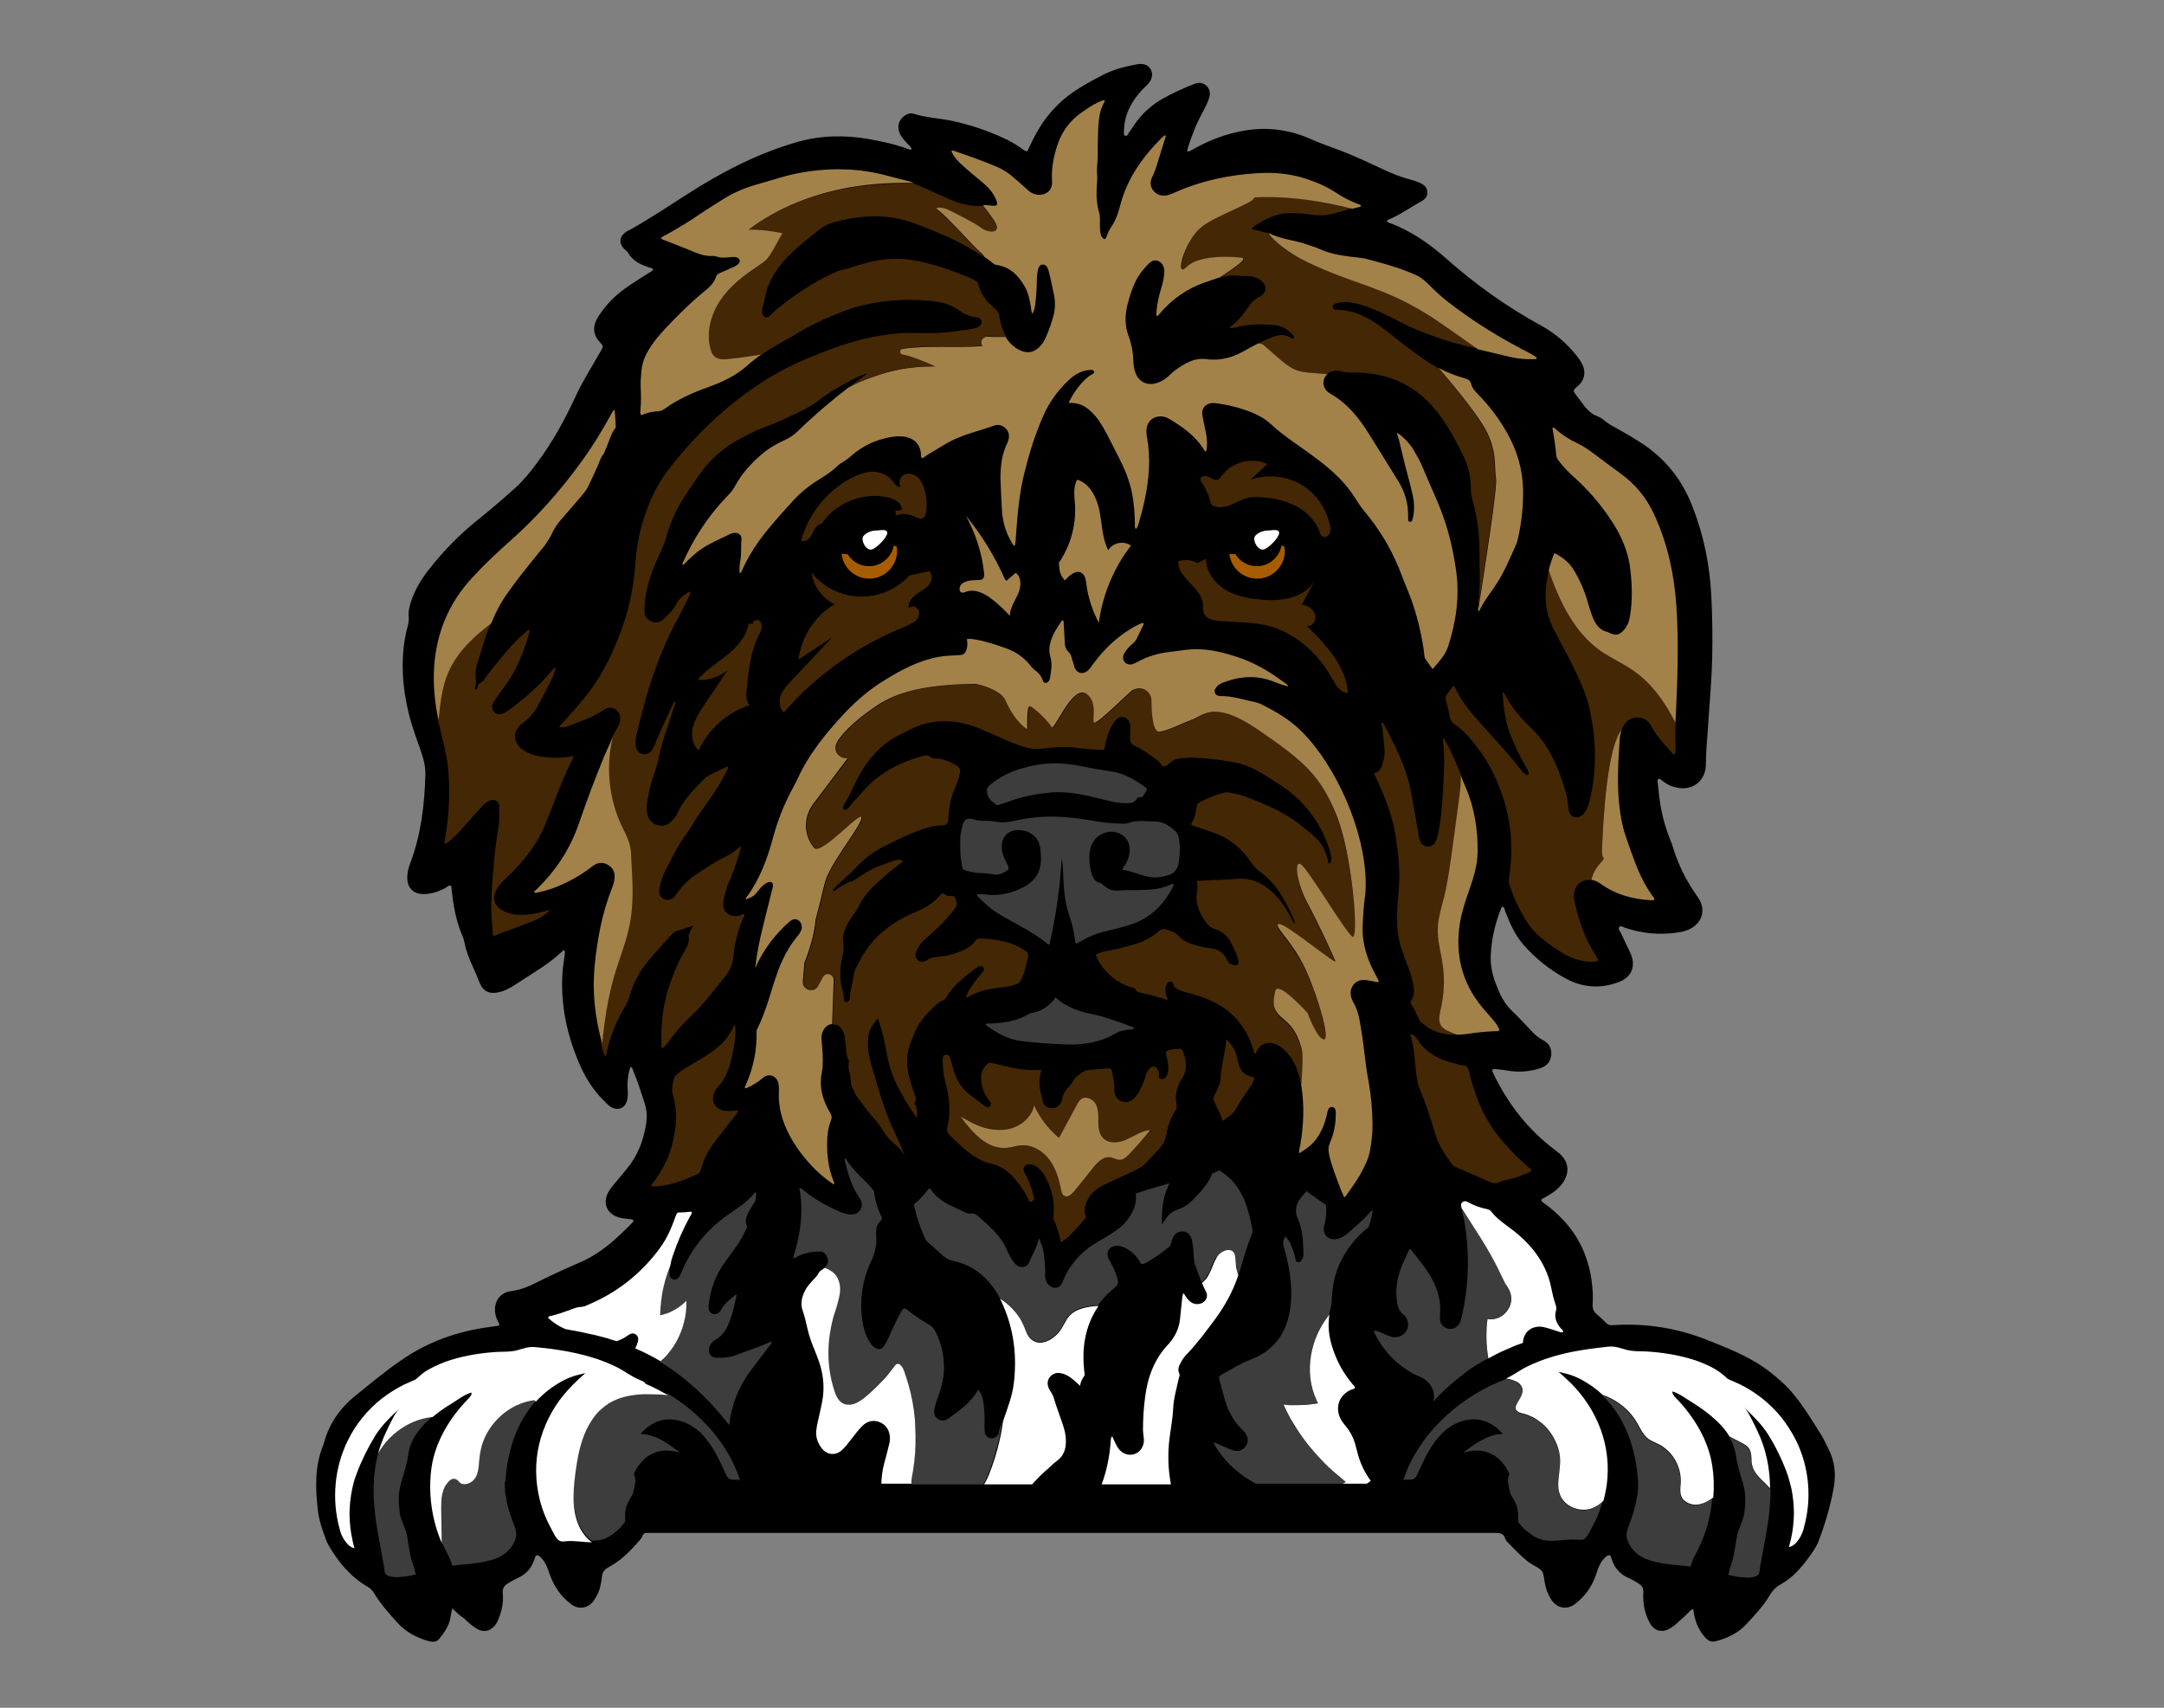 <?xml version="1.0" encoding="utf-8"?>
<!-- Generator: Adobe Illustrator 24.0.1, SVG Export Plug-In . SVG Version: 6.00 Build 0)  -->
<svg version="1.1" id="Layer_1" xmlns="http://www.w3.org/2000/svg" xmlns:xlink="http://www.w3.org/1999/xlink" x="0px" y="0px"
	 viewBox="0 0 990 781.2" style="enable-background:new 0 0 990 781.2;" xml:space="preserve">
<rect x="0" y="0" width="990" height="781.2" fill="#808080" stroke="none"/>
<style type="text/css">
	.st0{fill:#3D3D3D;}
	.st1{fill:#442705;}
	.st2{fill:#A38249;}
	.st3{fill:#A85C00;}
	.st4{fill:#FFFFFF;}
</style>
<g>
	<path d="M206.9,735.7c-0.4,1.9-0.7,3.2-0.9,4.5c-0.6,3.7-2.8,6.6-5,9.4c-1.2,1.6-3.1,1.6-4.9,1.1c-5.4-1.5-10.2-4-14.1-8.2
		c-4-4.4-7.9-8.8-11-13.9c-0.7-1.2-1.7-2.1-2.9-2.8c-7.7-4.5-13.3-11.2-17.7-18.8c-0.3-0.6-0.6-1.1-0.9-1.7
		c-1.7-4.7-3.6-9.5-4.1-14.5c-1.1-10-1.5-20,2.4-29.5c0.1-0.3,0.2-0.6,0.3-0.9c2.3-8.8,7.2-16,14.2-21.7c6.9-5.6,13.7-11.3,21-16.3
		c12.3-8.6,26-13.5,40.9-15.4c1.3-0.2,2.7-0.4,4-0.6c0.1,0,0.1-0.1,0.2-0.1c0.2-0.9-0.5-1.5-0.8-2.2c-1-2.2-1.4-4.4-1-6.8
		c0.6-3.5,3.2-6.1,6.7-6.6c3.8-0.5,7.3-1.6,10.7-3.3c7.1-3.6,14.3-6.9,21.5-10c4.8-2.1,9.1-4.9,13.2-8.2c3.7-3,7.1-6.4,10.5-9.8
		c0.3-0.3,0.6-0.5,0.6-1.2c-0.7-0.6-1.7-0.5-2.5-0.6c-1.4-0.2-2.9-0.3-4.2-0.7c-5.6-1.7-7.6-6.7-4.7-11.7c0.6-1.1,1.4-2.1,2.2-3.1
		c2.1-2.5,4.2-5.1,6.3-7.6c5.1-6.2,7.7-13.4,8.8-21.2c0.4-3,0.1-6.1-0.9-9c-1.6-5-3.2-9.9-5.2-14.7c-0.2-0.6-0.3-1.3-1.2-1.5
		c-0.9,2.4-1.2,4.9-1.3,7.4c-0.1,1.3,0.1,2.6,0.1,3.8c0.1,1.6,0,3.2-0.5,4.7c-1,2.8-3.6,4-6.4,2.8c-1.1-0.4-1.9-1.2-2.7-2
		c-5.2-4.8-9.1-10.5-12-16.9c-6.2-14-9.4-28.5-8.2-43.8c0.2-2.1,0.5-4.3,0.8-6.4c0.1-1,0.4-2,0.1-2.9c-0.7-0.2-1,0.3-1.3,0.6
		c-3.5,3.3-7.4,6.1-11.5,8.7c-3.5,2.3-7.1,4.6-10.7,6.9c-2.4,1.5-4.9,2.7-7.7,3.1c-3.9,0.5-6.2-0.9-7.7-4.6c-1-2.4-1.9-4.7-3-7.1
		c-1.6-3.5-3.1-7-3.8-10.8c-0.3-1.4-0.7-2.8-1.3-4.1c-2.8-6.6-3.9-13.5-4.7-20.5c0-0.4,0-0.8-0.1-1.2c-0.1-0.7-0.5-1-1.2-0.6
		c-0.5,0.2-1,0.6-1.4,0.9c-3,1.7-6.3,2.8-9.8,2.9c-5,0.1-7.9-2.8-7.8-7.9c0.1-2.2,0.6-4.3,1.4-6.3c4.9-13,6.5-26.5,6.9-40.2
		c0.1-3.4-0.6-6.7-1.7-9.9c-0.9-2.9-2-5.7-3-8.6c-4.2-12-6.3-24.3-5.5-37c0.3-4.4,1-8.7,2.2-13c0.3-1.2,0.5-2.5,0.4-3.8
		c-0.3-2.5,0.3-4.9,1.1-7.3c1.8-5.4,4.7-10.2,8.2-14.6c6.6-8.4,14-16,22.4-22.7c5.8-4.6,11.4-9.5,17-14.5c3.7-3.3,6.8-7.2,9.8-11.2
		c7.2-9.6,12.9-20,17.9-30.8c3.1-6.8,7.1-13,10.8-19.5c0.2-0.3,0.4-0.7,0.6-1c1.3-2.3,1.3-2.4-0.5-4.3c-2.7-2.9-3.2-6.2-1.6-9.7
		c0.5-1,1-2,1.7-2.9c3-4.5,6.7-8.3,11.1-11.5c3.7-2.7,7.6-5.1,11.4-7.5c0.7-0.4,1.7-0.7,1.9-1.7c-0.9-0.7-2.1-0.8-3.1-1.2
		c-3.4-1.2-6.4-2.9-8.3-6.1c-0.4-0.8-1.2-1.3-1.8-1.9c-2.5-2.4-2.4-5.5,0.5-7.6c0.6-0.5,1.4-0.8,2.1-1.2c9-5,17.5-10.7,26.1-16.2
		c15.7-10.1,32.2-18.7,50.3-23.9c10.8-3.1,21.7-3.3,32.8-1.4c6.1,1.1,12.2,2.4,18.1,4.6c0.3,0.1,0.6,0.2,0.9,0.3
		c0.5,0,0.7-0.4,0.5-0.8c-0.4-0.6-0.9-1.1-1.4-1.6c-1.4-1.5-2.9-3-3.8-4.9c-1.4-3-0.7-6.1,1.8-8c1.4-1.1,3.1-1.7,4.7-1.1
		c5.7,1.8,11.7,2,17.4,3.2c8.8,1.9,17.2,4.8,25.3,8.7c2.4,1.2,4.6,2.6,6.7,4.1c2.2,1.6,2.3,1.6,3.4-1c1.8-4,3.9-7.9,6.4-11.5
		c4.4-6.2,9.7-11.2,16.2-15.2c3.5-2.2,7.2-4.2,10.9-6.1c5-2.6,10.3-3.9,15.7-4.9c0.8-0.1,1.6-0.2,2.4-0.1c3.2,0.3,5.2,3.3,4.2,6.4
		c-0.3,1.1-0.9,2-1.7,2.8c-1.1,1.2-2.3,2.2-3.3,3.4c-4.5,5-7.4,10.8-7.6,17.6c0,0.9-0.4,2.3,0.6,2.6c1.1,0.4,1.3-1.1,1.9-1.8
		c0.8-1,1.5-2.1,2.2-3.2c3.4-5,7.7-8.9,12.9-11.9c4.7-2.7,9.6-4.8,14.5-6.8c2-0.8,3.9-0.7,5.6,0.8c1.6,1.5,1.9,3.4,1.3,5.5
		c-0.6,1.9-1.5,3.7-2.4,5.5c-3,5.4-5.4,11.1-7.2,16.9c-0.1,0.5-0.3,0.9-0.4,1.4c-0.1,0.6,0.2,1,0.9,0.7c0.7-0.3,1.3-0.7,1.9-1
		c7.4-4.2,15.2-7.1,23.6-8.5c10.3-1.7,20.2-0.4,29.8,3.8c4,1.8,8.2,3.3,12.3,4.8c7.6,2.8,14.9,6.3,22.2,9.7c3.5,1.6,7,3,10.8,4
		c1.8,0.5,3.5,1,5.2,1.8c1.8,0.9,3.1,2.1,3.1,4.2c0,2-1.1,3.2-2.8,4.1c-5.1,2.8-9.8,6.3-15.3,8.5c-0.2,0.1-0.4,0.3-0.4,0.6
		c0.2,0.6,0.8,0.6,1.3,0.8c9.6,3.6,17.9,9.3,25.5,16c13.5,12,28.1,22.4,44,31.1c6.4,3.5,11.8,8.3,16.3,14c0.8,1,1.5,2.1,2.1,3.2
		c2,3.8,1.3,7.7-2,10.4c-2.6,2.1-1.8,2.4-0.5,4.2c1.2,1.6,2.4,3.2,3.6,4.8c1,1.3,2.3,2.5,3.6,3.5c1.6,1.1,3.7,1.5,5,2.7
		c1.5,1.3,3,2.3,4.7,3.2c4.2,2.3,8.4,4.7,12.4,7.3c11.1,7.1,18.9,16.8,23.7,29.1c5.2,13.2,8,26.9,8.7,41.1c0.5,9.5,0.6,19,0.4,28.5
		c-0.2,9-1,17.9-1.6,26.8c-0.4,7.2-1.2,14.3-1.3,21.5c0,0.6,0,1.3-0.1,1.9c-0.8,6.1-5.7,9.9-11.8,9.2c-2.8-0.3-5.3-1.3-7.5-3
		c-0.2-0.1-0.4-0.3-0.6-0.4c-0.5-0.3-0.9-1.1-1.6-0.8c-0.8,0.4-0.4,1.3-0.4,1.9c0.4,4.1,0.8,8.1,1.6,12.1c0.9,4.6,2.2,9,3.9,13.3
		c0.6,1.5,1.2,3,1.6,4.5c2.4,7.7,6,14.8,10.6,21.4c0.4,0.6,0.8,1.2,1.2,1.8c2.9,4.8,1.6,10.1-3.2,13.1c-2.1,1.3-4.4,1.9-6.8,2.2
		c-8.1,1.2-16.1,0.4-23.9-2.2c-0.9-0.3-1.9-1.2-2.6-0.3c-0.7,0.8,0.3,1.8,0.7,2.6c1.4,3.1,2.9,6.1,4.3,9.1c2.8,6,0.8,11.2-5.4,13.5
		c-8.3,3.1-16.4,2.5-24.1-1.7c-7.4-4-13.9-9.2-19.4-15.5c-3.9-4.5-6.2-9.8-8.3-15.3c-0.3-0.7-0.2-1.6-1.1-2c-0.6,0-0.7,0.4-0.8,0.8
		c-2.7,6.9-4.4,14-4.7,21.4c-0.2,4.3,0.6,8.4,2.1,12.5c0.4,1,0.8,1.9,1.2,2.9c1.5,4,3.7,7.5,6.9,10.5c3.1,3,6,6.2,9,9.3
		c1.3,1.4,2.8,2.6,4.5,3.5c2.8,1.4,4.2,3.6,4,6.8c-0.3,3.3-2.2,5.2-5.2,6.2c-4.7,1.5-9.5,1.9-14.4,1.1c-1.9-0.3-3.8-0.6-5.7-0.7
		c-1.8-0.2-2.1,0.2-1.3,1.8c6.7,14,16,26,28.5,35.3c0.8,0.6,1.5,1.2,2.2,1.8c3.7,3.5,4.3,8,1.6,12.4c-1.7,2.7-4.1,4.7-6.8,6.3
		c-1,0.6-2,1.1-2.9,1.6c-0.8,0.4-0.7,1-0.1,1.5c0.4,0.3,0.8,0.6,1.2,0.9c11.9,8.7,19.2,20.1,21.3,34.8c0.5,3.7,0.8,7.5,0.5,11.2
		c-0.1,1.9,0.5,3.4,2,4.6c1.5,1.2,2.9,2.6,4.2,3.9c0.8,0.8,1.7,1.1,2.8,1c15.5-1.1,30.4,1.4,44.8,7.3c8.2,3.3,16.5,6.6,23.9,11.6
		c3.1,2.1,6,4.5,8.8,7c7.4,6.7,12.3,15.2,17.6,23.5c1.5,2.4,2.7,4.9,3.9,7.4c2.8,5.6,3.4,11.4,2.3,17.5c-1.5,8.4-3.9,16.5-6.9,24.4
		c-1.1,2.9-2.9,5.3-4.7,7.8c-3.5,4.7-7.3,9.1-12.6,12c-2,1.1-3.6,2.6-4.8,4.6c-3,5.2-7.1,9.5-11.1,13.8c-3.7,4-8.5,6.2-13.6,7.6
		c-2.5,0.7-3.9-0.2-5.6-2.2c-3-3.6-4.4-7.7-4.9-12.2c-0.9-0.3-1.3,0.4-1.7,0.8c-1.3,1.3-2.6,2.6-4,3.8c-1.5,1.4-3,2.8-4.8,3.9
		c-3.7,2.3-7.4,1.4-9.5-2.5c-1.8-3.3-2.7-6.8-2.9-10.5c-0.1-1.2-0.1-2.4,0-3.6c0.1-1.6-0.5-2.7-1.8-3.6c-1.5-1-3-1.9-4.6-2.6
		c-4.1-1.7-6.8-4.6-8.1-8.9c-0.1-0.4-0.3-0.7-0.4-1.1c-0.3-0.7-0.8-0.7-1.4-0.4c-0.7,0.3-1.2,0.8-1.7,1.4c-1.7,1.8-2.6,4-3.3,6.3
		c-1.8,5.8-5,10.7-9.9,14.4c-3.7,2.8-8.1,2.1-10.8-1.8c-1.7-2.6-2.7-5.4-3.2-8.5c-0.7-5-0.7-5-5.2-7.5c-1.2-0.7-2.3-1.4-3.3-2.3
		c-2.7-2.3-5.2-4.8-7.6-7.3c-0.7-0.7-1.6-1.5-1.9-2.5c-0.8-2.5-2.6-2.6-4.8-2.6c-128.5,0-257.1,0-385.6,0c-0.6,0-1.1,0-1.7,0
		c-1.3-0.1-2.3,0.2-2.7,1.6c-0.2,0.6-0.6,1.2-1,1.6c-3.9,4.4-7.8,8.7-13,11.7c-0.6,0.4-1.2,0.7-1.9,1.1c-1.5,0.9-2.3,2.1-2.5,3.9
		c-0.4,3.3-1,6.7-2.8,9.6c-0.5,0.7-0.9,1.5-1.5,2.2c-2.6,2.9-6.5,3.4-9.7,1c-5-3.7-8.2-8.6-10.2-14.5c-0.7-2.1-1.4-4.1-2.8-5.8
		c-0.3-0.4-0.6-0.7-0.9-1.1c-1.7-1.6-2.3-1.5-3,0.7c-1.3,4.2-3.9,7-7.9,8.8c-1.5,0.6-2.8,1.5-4.2,2.3c-1.8,1-2.6,2.4-2.4,4.5
		c0.4,4.1-0.4,8-1.9,11.7c-0.5,1.2-1,2.3-1.9,3.3c-2.2,2.5-5.1,3-8,1.3c-2.2-1.3-4.1-3-5.9-4.8C210.2,739,208.8,737.5,206.9,735.7z"
		/>
</g>
<g>
	<path class="st0" d="M455.6,368c1,0.8,2.4-0.3,3.6-0.6c1-0.3,2-0.6,3-1c6.1-2.2,12.3-3.3,18.7-3.9c7.5-0.6,14.6,1,21.8,2.7
		c4,1,8,2.2,12.2,2.2c2,0,4,0,5.3-2.1c0.1-0.3,0.5-0.6,0.7-0.6c1.6,0.3,2.2-0.6,2.7-1.6c0.2-0.4,0.4-0.8,0.7-1.1
		c0.6-0.9,0.3-1.5-0.5-2c-4.5-3.2-9.2-6.1-14.8-7c-4.4-0.7-8.9-1.4-13.2-2.3c-7.4-1.6-14.7-2.1-22.1-0.7c-7.8,1.5-15,4-21,9.3
		c-0.7,0.6-1.1,1.3-1.2,2c-0.1,0.4,0,0.9,0.1,1.4C452,365.3,453.8,366.7,455.6,368z"/>
	<path class="st0" d="M440.1,396.2c0.1,1.2,0.7,1.8,1.9,2.1c1.8,0.4,3.6,0.9,5.4,1c2.4,0.1,4.8,0.2,7.2,0.7c1.5,0.3,2.8,0,4.2-0.7
		c3.2-1.6,3.2-1.6,1.6-4.8c-1.2-2.4-2.3-4.9-2.1-7.8c0.2-2.9,1.5-5.2,4.3-6.4c4-1.7,11.7,0.1,13.1,6.6c0.3,1.4,0.4,2.8,0.5,4.3
		c0.4,6.1-1.6,11-7.1,14.1c-1.3,0.7-2.5,1.4-3.9,1.9c-4.5,1.8-9,2.6-13.9,2c-1.5-0.2-3-0.4-4.4,0c0.1,0.3,0,0.5,0.1,0.6
		c2.8,2.7,5.6,5.5,8.9,7.6c7.5,4.8,15.8,8.2,22.7,13.9c0.5,0.4,1.1,1,1.5,0.8c3-13.2,4.9-26.3,5.6-39.5c0.8,3.9,0.6,7.8,0.9,11.7
		c0.3,4.8,0.9,9.6,2.5,14.1c1.3,3.8,2.2,7.7,2.7,11.6c0.1,0.5-0.1,1.1,0.7,1.6c0.9-0.5,2-1,3-1.6c3.7-2.1,7.7-3.5,11.9-4.4
		c3.1-0.7,6.2-1.5,9.3-2.5c9-2.7,15.3-8.7,19.6-16.9c0.3-0.6,0.9-1.2,0.4-2c-2.1,0.9-4.3,1.8-6.6,2.2c-2.3,0.5-4.6,0.6-6.9,0.7
		c-4.1,0.2-8.1-0.1-12.2,0.3c-2.3,0.2-4.3-0.9-6.1-2.4c-0.5-0.4-0.8-1-1.5-1.1c-2.5-0.4-3.3-2.3-4-4.3c-1-3.3-1.3-6.8-0.8-10.2
		c0.2-1.1,0.4-2,0.8-2.9c0.2-0.5,0.5-1,0.8-1.5c1.2-1.9,3-3.3,5.5-4.1c4.9-1.6,11.6,1.3,11.1,8.7c-0.2,2.2-0.9,4.2-2.1,6.1
		c-0.4,0.6-1,1-1.2,2.2c3.9,0.5,7.4,2.1,11.1,3c3.5,0.9,6.8,0.4,10.1-0.6c2.4-0.8,3.9-2.6,4.4-5c0.6-3.1,0.9-6.4,0.5-9.6
		c-0.2-1.9-0.3-4-1.8-5.4c-2.5-2.4-5.4-4.4-9-4.5c-4.1,0-8.3-0.8-12.4,0.6c-1.6,0.6-3.3,0.4-5,0.3c-3.8-0.1-7.5-0.6-11.2-1.2
		c-11.9-2.2-23.8-2.9-35.7-0.1c-2.7,0.6-5.6,1.1-8.3,0.6c-2-0.4-3.9-0.6-5.9-0.5c-1.8,0.1-3.5-0.3-5.2-0.8c-2.1-0.6-3.9-0.2-4.6,2.4
		c-0.6,2.3-1.2,4.5-1.2,6.8c0,2.5,0,5,0.1,7.4C439.6,392.9,439.9,394.6,440.1,396.2z"/>
	<path class="st0" d="M508,466.2c-2.4-0.8-4.9-1.6-7.4-2.1c-6.4-1.2-12.5-3.1-17.8-7.9c-0.2,0.3-0.3,0.7-0.5,0.9
		c-2.8,3.5-6.3,5.8-10.9,6.4c-0.3,0-0.6,0.2-0.9,0.4c-5.2,3.2-11.1,4-17,4.3c-0.8,0-1.7-0.1-2.5,0.3c0.1,0.3,0.1,0.5,0.2,0.6
		c4.8,3.4,9.7,6.3,15.8,7.1c6.4,0.8,12.7,1.2,19.1,1.5c8.5,0.5,16.8-0.6,24.3-5c1.7-1,3.7-1.5,5.7-1.7c0.9-0.1,1.8,0,2.8-0.6
		c-0.6-0.8-1.5-0.9-2.2-1.1C513.8,468.1,510.9,467.2,508,466.2z"/>
	<path class="st0" d="M231.2,677.8c0.8-13.7,5.1-27.2,14-37l-0.8-0.6c0,0,0,0,0,0c-8.7,1.1-16.7,6.8-21.2,14.4c-1.2,1.9-2,4-2.7,6.1
		c-0.6,2.1-1,4.4-1.2,6.6c-0.2,2.2-0.3,4.3-0.9,6.3c-0.3,1-0.7,1.9-1.3,2.6c-0.6,0.7-1.4,1.4-2.2,1.8c-1.7,0.9-3.7,0.9-4.9-0.5
		c-0.2-0.2-0.4-0.4-0.7-0.7c-0.3-0.2-0.7-0.5-1.2-0.6c-1-0.1-1.7,0.3-2.3,0.7c-1,0.8-1.8,1.8-2.3,2.9c-1.1,2.2-1.5,4.5-1.6,6.8
		c-0.1,2.3,0,4.5,0,6.6l0.2,12.3c0.5,1.1,1,2.1,1.5,3.1c1.2,2.4,2.6,4.7,3.2,7.4c0,0,0,0.1,0,0.1c0.5,0,0.9,0,1.4,0
		c0.2,0,0.5,0,0.7-0.1c0.3,0,0.5,0,0.8-0.1c1.3-0.1,2.7-0.3,4-0.4c1.1-0.1,2.3-0.2,3.4-0.4c0.9-0.1,1.8-0.2,2.7-0.4
		c6.9-1.1,13.2-3.3,15.9-10.4c1.3-3.4-0.5-6.4-1.6-9.6c-1-3-2.1-6.1-2.5-9.2c0-0.2-0.1-0.5-0.1-0.7c-0.1-0.3-0.2-0.7-0.2-1
		c-0.1-0.3-0.1-0.7-0.2-1c0-0.1,0-0.1,0-0.2c0-0.5-0.1-1-0.1-1.5c0-0.5,0-1.1-0.1-1.6c0-0.6,0-1.1,0-1.7
		C231.2,678,231.2,677.9,231.2,677.8z"/>
	<path class="st0" d="M178,657.9c-1.9,2-3.5,4.3-4.9,6.6c-3.2,11.8-2.5,24-0.3,36.3l2.9,15.9l0.3,2.3c0.6,4.2,12.1,1.9,14.5,1.1
		c-0.6,0.2-0.8-2.3-0.9-2.6c-0.1-0.3-0.2-0.6-0.3-0.9c-1.9-4.7-2.2-9.3-3.1-14.3c-0.7-3.5-2.9-6.7-3.3-10.3
		c-1.4-10.6,0.7-13.2,2.6-20.6c0.2-0.9,0.4-1.9,0.7-2.8c0.3-1.2,0.5-2.5,0.7-4c1.1-6.9,6-12.5,11.2-16.9c0,0,0,0,0,0
		C190.5,648.7,183.3,652.4,178,657.9z"/>
	<path class="st0" d="M305.5,637.5C305.5,637.5,305.5,637.5,305.5,637.5c-2.6-0.3-5.2-0.4-7.9-0.4c-2.6,0-5.3,0.1-7.9,0.4
		c-2.6,0.4-5.2,1-7.7,2c-2.5,1-4.8,2.6-6.8,4.3c-2,1.8-3.7,4-5.1,6.2c-1.4,2.3-2.5,4.7-3.4,7.2c-1.8,5-2.8,10.3-3.4,15.5
		c-0.3,2.6-0.6,5.2-0.8,7.9c-0.2,2.6-0.2,5.3,0.1,8c0.5,5.3,2.5,10.8,6.5,14.8c0.5,0.5,1.1,1,1.7,1.4c1.3,0,2.7-0.1,4-0.4
		c3.3-0.7,5.8-2.7,8.3-4.9c0.3-0.3,0.6-0.6,0.9-0.9c0.6-0.7,1.2-1.4,1.7-2.1c0.1-0.1,0.2-0.3,0.3-0.4c0-0.3,0-0.6,0-0.9c0,0,0,0,0,0
		c0-0.1,0-0.3,0-0.4c0,0,0-0.1,0-0.1c0-0.2,0-0.4,0-0.6c0-0.1,0-0.2,0-0.3c0-0.1,0-0.2,0-0.3c0-0.1,0-0.3,0-0.4c0-0.1,0-0.2,0-0.3
		c0-0.1,0-0.3,0-0.4c0-0.1,0-0.1,0-0.2c0-0.2,0-0.4,0.1-0.5c0,0,0-0.1,0-0.1c0-0.2,0.1-0.3,0.1-0.5c0-0.1,0-0.1,0-0.2
		c0-0.2,0.1-0.4,0.1-0.6c0,0,0,0,0,0c0-0.2,0.1-0.4,0.1-0.5c0-0.1,0-0.1,0-0.2c0.1-0.2,0.1-0.4,0.2-0.6c0.7-2,1.8-3.8,2.9-5.6
		c0.2-0.9,0.4-1.7,0.6-2.6c0.2-0.7,0.3-1.5,0.4-2.2c0,0,0,0,0,0.1c0,0,0,0,0-0.1c0,0,0-0.1,0-0.1c0,0,0,0.1,0,0.1
		c0-0.2,0.1-0.4,0.1-0.6c0-0.1,0-0.2,0.1-0.3c0-0.1,0-0.2,0-0.3c0-0.4-0.1-0.9-0.2-1.3c0,0,0-0.1,0-0.1c0-0.2-0.1-0.5-0.2-0.7
		c-0.1-0.4-0.2-0.8-0.3-1.2c0,0,0,0,0,0c0.7-1.4,1.4-2.7,2.3-3.9c0.8-1.1,1.7-2.1,2.7-3c0.5-0.4,1-0.9,1.6-1.2
		c0.3-0.2,0.6-0.4,0.9-0.5c0.3-0.2,0.6-0.3,0.9-0.5c3.8-1.8,7.8-1.8,11.8-0.7c0.1,0,0.9,0.2,0.9,0.2l-0.8-0.6l-1.5-1.1l-0.8-0.6
		c-0.6-0.4-1.1-0.8-1.7-1.2c-2.3-1.6-4.7-3-7.3-3.9c-1.3-0.5-2.7-0.8-4-1c-0.6-0.1-1.3-0.1-1.9-0.1c0.1-0.1,0.1-0.2,0.2-0.3
		c0.4-0.5,0.9-1,1.4-1.5c0.1-0.1,0.3-0.3,0.4-0.4c0,0,0,0,0.1-0.1c0.4-0.4,0.8-0.8,1.3-1.1c0,0,0.1-0.1,0.1-0.1c0,0,0,0.1,0,0.1
		c7.6-5.9,17.7-3.3,24.1,3c5.2,5.2,8.3,12.1,11.4,18.8c0.3,0.7,0.6,1.3,1.2,1.8c1.4,1.1,3.5,0.5,5.2,0.8c0,0,0,0,0,0
		C333.2,660.5,320.5,646.5,305.5,637.5z"/>
	<path class="st0" d="M731.6,688.3c-1.3,1-2.9,1.8-4.5,2.2c-1.6,0.4-3.3,0.4-5,0.1c-3.3-0.6-6.4-2.7-8-5.5c-0.8-1.4-1.2-3.1-1.3-4.8
		c-0.1-1.7,0.1-3.5,0.3-5.3c0.2-1.7,0.4-3.4,0.5-5.2c0.1-0.9,0-1.8,0-2.7c-0.1-0.9-0.2-1.8-0.4-2.6c-0.7-3.5-2.3-6.7-4.4-9.5
		c-1.1-1.4-2.3-2.7-3.6-3.8c-1.4-1.1-2.8-2.1-4.4-2.9c-0.4-0.2-0.8-0.4-1.2-0.5c-0.4-0.2-0.8-0.4-1.2-0.5l-1.3-0.4l-1.2-0.3
		c-0.8-0.2-1.5-0.5-2-1c-0.5-0.5-0.7-1.1-0.6-1.8c0.2-1.4,1.3-2.8,2.2-4.3c0.4-0.8,0.8-1.6,0.9-2.6c0.1-1-0.1-2-0.6-2.8
		c-0.5-0.8-1.3-1.4-2-1.8c-0.8-0.5-1.6-0.8-2.5-1c-0.8-0.2-1.6-0.4-2.4-0.5c-0.4,0.2-0.7,0.3-1.1,0.5c-0.9,0.4-1.8,0.7-2.7,1.1
		c-19.2,8.3-36.5,24.5-43.1,44.6c0,0,0,0,0,0c1.7-0.4,3.8,0.3,5.2-0.8c0.6-0.5,0.9-1.1,1.2-1.8c3.1-6.7,6.1-13.6,11.4-18.8
		c6.4-6.4,16.5-8.9,24.1-3c0,0,0,0,0-0.1c0,0,0.1,0.1,0.1,0.1c0.4,0.3,0.9,0.7,1.3,1.1c0,0,0,0,0.1,0.1c0.1,0.1,0.3,0.2,0.4,0.4
		c0.5,0.5,1,1,1.4,1.5c0.1,0.1,0.1,0.2,0.2,0.3c-0.6,0-1.3,0-1.9,0.1c-1.4,0.1-2.7,0.5-4,1c-2.6,1-5,2.4-7.3,3.9
		c-0.6,0.4-1.1,0.8-1.7,1.2l-0.8,0.6l-1.5,1.1l-0.8,0.6c0,0,0.8-0.2,0.9-0.2c4-1.1,8-1.1,11.8,0.7c0.3,0.2,0.6,0.3,0.9,0.5
		c0.3,0.2,0.6,0.3,0.9,0.5c0.6,0.4,1.1,0.8,1.6,1.2c1,0.9,1.9,1.9,2.7,3c0.9,1.2,1.6,2.5,2.3,3.9c0,0,0,0,0,0
		c-0.1,0.4-0.2,0.8-0.3,1.2c-0.1,0.2-0.1,0.5-0.2,0.7c0,0,0,0.1,0,0.1c-0.1,0.4-0.1,0.9-0.2,1.3c0,0.1,0,0.2,0,0.3
		c0,0.1,0,0.2,0.1,0.3c0,0.2,0.1,0.4,0.1,0.6c0,0,0-0.1,0-0.1c0,0,0,0.1,0,0.1c0,0,0,0,0,0.1c0,0,0,0,0-0.1c0.1,0.7,0.3,1.5,0.4,2.2
		c0.2,0.9,0.4,1.7,0.6,2.6c1.1,1.8,2.2,3.6,2.9,5.6c0.1,0.2,0.1,0.4,0.2,0.6c0,0.1,0,0.1,0,0.2c0.1,0.2,0.1,0.4,0.1,0.5c0,0,0,0,0,0
		c0,0.2,0.1,0.4,0.1,0.6c0,0.1,0,0.1,0,0.2c0,0.2,0.1,0.3,0.1,0.5c0,0,0,0.1,0,0.1c0,0.2,0.1,0.4,0.1,0.5c0,0.1,0,0.1,0,0.2
		c0,0.1,0,0.3,0,0.4c0,0.1,0,0.2,0,0.3c0,0.1,0,0.3,0,0.4c0,0.1,0,0.2,0,0.3c0,0.1,0,0.2,0,0.3c0,0.2,0,0.4,0,0.6c0,0,0,0.1,0,0.1
		c0,0.1,0,0.3,0,0.4c0,0,0,0,0,0c0,0.3,0,0.6,0,0.9c0.1,0.1,0.2,0.3,0.3,0.4c0.6,0.7,1.1,1.4,1.7,2.1c0.3,0.3,0.6,0.6,0.9,0.9
		c2.5,2.1,5,4.1,8.3,4.9c5.1,1.2,10.4-0.5,15.6-0.1c1,0.1,2.1,0.2,3-0.1c1.8-0.7,2.9-3.6,3.8-5.2c1.4-2.4,2.6-5,3.6-7.7
		c0.6-1.6,1.1-3.3,1.6-5C732.9,687.2,732.3,687.8,731.6,688.3z"/>
	<path class="st0" d="M781.2,686.8c-0.9,0.5-1.8,0.9-2.7,1.2c-1.8,0.6-3.8,0.7-5.5,0.1c-1.8-0.6-3.3-1.8-4-3.4
		c-0.7-1.6-0.4-3.7-0.3-5.8c0.5-5.1-1.4-10.4-4.9-14.1c-0.9-0.9-1.8-1.8-2.8-2.5c-1-0.7-2.2-1.4-3.3-1.9c-1.1-0.5-2.2-1-3.2-1.6
		c-1-0.6-1.8-1.4-2.5-2.3c-1.4-1.8-2.4-4.1-3.7-6.2c-1.3-2.1-2.9-4-4.7-5.7c-3-2.8-6.7-5-10.6-6.3c10.6,10,15.5,24.7,16.4,39.5
		c0,0.1,0,0.2,0,0.4c0,0.6,0,1.1,0,1.7c0,0.5,0,1.1-0.1,1.6c0,0.5-0.1,1-0.1,1.5c0,0.1,0,0.1,0,0.2c-0.1,0.3-0.1,0.7-0.2,1
		c0,0.3-0.1,0.7-0.2,1c0,0.2-0.1,0.5-0.1,0.7c-0.5,3.1-1.5,6.2-2.5,9.2c-1.1,3.2-2.9,6.3-1.6,9.6c2.8,7.1,9.1,9.3,15.9,10.4
		c0.9,0.1,1.8,0.3,2.7,0.4c1.1,0.2,2.3,0.3,3.4,0.4c1.3,0.1,2.7,0.3,4,0.4c0.3,0,0.5,0,0.8,0.1c0.2,0,0.5,0,0.7,0.1
		c0.5,0,0.9,0,1.4,0c0,0,0-0.1,0-0.1c0.6-2.7,2-5,3.2-7.4c3.7-7.2,5.9-15.2,6.6-23.4c-0.4,0.3-0.7,0.5-1.1,0.8
		C782.1,686.3,781.7,686.5,781.2,686.8z"/>
	<path class="st0" d="M809.5,680.8c-1.3-1.4-2.7-2.7-4-4c-1.3-1.3-2.5-2.7-3.3-4.3c-0.4-0.8-0.7-1.6-0.8-2.5
		c-0.2-0.9-0.2-1.8-0.2-2.7c0-1-0.1-2-0.4-2.9c-0.3-1-0.9-1.9-1.6-2.6c-0.8-0.7-1.6-1.2-2.5-1.6l-2.5-1.3l-3.1-1.6
		c1.4,2.3,2.4,4.9,2.9,7.6c2,13.2,5.7,14,4,27.3c-0.5,3.5-2.6,6.8-3.3,10.3c-1,4.9-1.3,9.6-3.1,14.3c-0.1,0.3-0.3,0.6-0.3,0.9
		c-0.1,0.3-0.3,2.8-0.9,2.6c2.4,0.8,13.9,3.1,14.5-1.1l0.3-2.3l2.9-15.9c1.2-6.7,1.9-13.3,1.9-19.8
		C809.6,681,809.6,680.9,809.5,680.8z"/>
	<path class="st0" d="M651.4,630.7c3.8,2.5,5.5,6.9,4.2,10.5c0.4-0.4,0.8-0.8,1.2-1.3c1.1-1.2,2.3-2.3,3.4-3.4l0.4-0.4l0.4-0.4
		l0.9-0.8c0.6-0.5,1.2-1.1,1.8-1.6l1.8-1.5l0.9-0.8c0.3-0.3,0.6-0.5,0.9-0.7l1.9-1.5l0.5-0.4l0.5-0.4l1-0.7l0.8-0.6l1.1-0.8l2-1.3
		c0.5-0.3,0.9-0.6,1.4-0.8c1.4-0.9,2.9-1.7,4.3-2.5c-0.1-0.4-0.1-0.8-0.2-1.2c-0.3-2-0.5-4-0.6-6c-0.1-2-0.1-4,0-6.1
		c0-1,0.1-2,0.2-3l0.2-1.5l0-0.1c0,0,0-0.1,0-0.1c0,0,0.1,0,0.1,0l0.3,0c0.2,0,0.4,0.1,0.5,0.1l1.1,0c0.4,0,0.7-0.1,1.1-0.1
		c1.5-0.3,2.9-0.8,4-1.8c1.2-0.9,2.1-2.1,2.8-3.4c0.6-1.3,1-2.8,1-4.2c0-1.5-0.4-2.9-1.1-4.2l-0.5-0.9l-0.5-0.8
		c-0.3-0.5-0.7-1.1-1-1.6c-0.6-1.1-1.1-2.3-1.7-3.5l-1.7-3.5c-2.1-4.2-4.4-8.3-6.9-12.2l-7.5-11.8l-1.9-3c0.6,2.7,1.3,5.3,1.7,8
		c2.2,14.2,1.7,28.4-1.6,42.4c-0.2,0.9-0.5,1.9-1,2.7c-1.1,1.8-3.1,2.7-5.1,2.3c-1.9-0.4-3.4-1.9-3.7-3.9c-0.1-0.9-0.1-1.8,0-2.6
		c0.5-5.7-0.9-11-3.5-15.9c-2.7-5.1-6.4-9.4-9.9-13.8c-0.1-0.1-0.3-0.1-0.6-0.2c-2,4.4-4.3,8.7-5.3,13.5c-0.6,2.8-0.9,5.7-0.6,8.6
		c0.3,3.1,0.6,6.3,3.6,8.2c0.1,0,0.1,0.1,0.2,0.2c1.7,2.1,2,4.7,0.7,6.9c-1.3,2.2-3.8,3.3-6.4,2.8c-1.1-0.2-2.1-0.7-3.1-1.1
		c-1.7-0.7-3.4-1.6-5.2-1.9c-0.2,0.6,0,1,0.2,1.3c4,8.1,9.9,14.2,17.8,18.6C648.2,629.2,649.9,629.8,651.4,630.7z"/>
	<path class="st0" d="M352.8,613.6c-5,2.5-10.3,4-15.4,6c-3.2,1.3-6.3,1.6-9.6,1.5c-2.5-0.1-3.9-1.9-3.4-4.4c0.4-1.9,1.6-3.1,3.1-4
		c2.3-1.3,4-3.2,5.1-5.6c2.3-4.6,3.3-9.6,4.4-14.6c0-0.1-0.1-0.1-0.2-0.4c-2.5,2-5.1,3.8-6.7,6.7c-1.2,2.1-2.5,2.7-4,2.2
		c-1.6-0.5-2.1-1.8-1.9-4.2c0-0.2,0.1-0.5,0.1-0.7c0.9-6.9,3.3-13.2,7.4-18.8c1.7-2.4,3.5-4.8,5.2-7.2c1.7-2.4,3.1-4.9,4.3-7.5
		c0.3-0.6,0.8-1.3,0.4-2c-1-2.3,0-4.2,0.9-6.2c0.7-1.4,1.5-2.6,2.4-3.9c1-1.5,1.2-3.2,0.8-5.5c-4,5.5-9.6,8.3-14.5,12
		c-8.7,6.6-15.2,14.8-19.4,24.9c-0.4,1-0.8,1.9-1.5,2.7c-0.6,0.6-1.3,0.9-2.2,0.7c-0.7-0.2-1.2-0.6-1.5-1.2
		c-0.1-0.2-0.2-0.4-0.2-0.7c-0.1-0.5-0.1-1.1-0.1-1.7c0-0.9,0.1-1.8,0.2-2.6c-1.8,4.4-3.2,9.1-3.9,13.9c-0.2,1.7-0.5,3.4-0.6,5.1
		c0,0.6-0.2,2.4-0.2,3.7c-0.1,0.3,0.2,0.1,0.3,0.1l0.5-0.1c0.3-0.1,0.7-0.2,1-0.3l1-0.3l0.7-0.2c1.6-0.6,3.2-1.5,4.7-2.5
		c0.7-0.5,1.4-1,2.1-1.6c0.3-0.3,0.7-0.6,1-0.9l0.4-0.4c0.1-0.1,0.2-0.2,0.3-0.3l0,0l0,0l0,0.1l0,0.1l0,0.3l0,0.7c0,0.4,0,0.8,0,1.2
		c-0.1,1.6-0.2,3.2-0.5,4.8c-0.5,3.2-1.5,6.3-2.9,9.2c-1.3,2.9-3.1,5.7-5.2,8.1c-0.5,0.6-1.1,1.2-1.6,1.8c-0.3,0.3-0.6,0.6-0.9,0.8
		l-0.7,0.6c1,0.6,2,1.2,3,1.9l2,1.3l1,0.7l1,0.7l1,0.7l0.5,0.4l0.5,0.4l1.9,1.5c0.3,0.2,0.6,0.5,0.9,0.7l0.9,0.8l1.8,1.5
		c0.6,0.5,1.2,1.1,1.8,1.6l0.9,0.8l0.4,0.4l0.4,0.4c1.1,1.1,2.3,2.2,3.4,3.4c0.6,0.6,1.1,1.1,1.7,1.7l1.6,1.8
		c0.3,0.3,0.5,0.6,0.8,0.9l0.8,0.9l1.6,1.8c1,1.2,2,2.5,3,3.7c0.2,0.3,0.5,0.6,0.7,0.9c1-9.2,4.3-17.6,10-25.2c2.6-3.5,5.4-7,8-10.5
		c0.6-0.7,1.2-1.4,1.4-2.4C353.1,613.7,352.9,613.6,352.8,613.6z"/>
	<path class="st0" d="M557.1,574.5c0.3-0.4,0.6-0.7,0.9-1c0.7-0.6,1.5-1.1,2.4-1.4c0.9-0.3,1.8-0.4,2.5-0.2c0.8,0.2,1.3,0.6,1.7,1.3
		c0.4,0.7,0.5,1.6,0.6,2.7c0.1,1.1,0.2,2.3,0.4,3.4c0.3,1.3,0.6,2.5,1,3.8c0.2-0.7,0.5-1.4,0.7-2.1c1.6-5.5,3.2-11.1,5.4-16.4
		c0.4-0.9,0.3-1.7,0.2-2.6c-0.9-4.6-2-9.1-3.8-13.4c-1.1-2.7-2.6-5.1-4.4-7.4c-1.8-2.2-4-3.8-6.3-5.5c-0.5-0.4-0.9-0.3-1.3,0
		c-0.8,0.4-1.6,0.8-2.4,1.1c0,0-0.1,0-0.1,0c-0.7,1.8-1.6,3.4-2.7,5c-1.7,2.3-3.6,4.4-5.5,6.4c-1,1-2,2-3.2,2.9
		c-0.6,0.4-1.3,0.8-2,1.2c-0.7,0.3-1.4,0.6-2,0.8c-1.1,0.4-2,0.8-2.9,1.4c-0.2,0.2-0.4,0.3-0.7,0.5c-0.4,0.4-0.9,0.8-1.3,1.3
		c-0.8,1-1.9,2.6-2.8,3.8l0-0.9l0-1.1c0-0.7,0-1.5,0.1-2.2l0.1-2.2l0-0.5l0-0.4l0.1-0.6c0.2-1.6,0.5-3.2,0.9-4.8
		c0.6-2.1,1.4-4.2,2.3-6.2c-1.5,0.6-3.4,1.1-6.2,1.9c-3.1,0.9-6.3,1.8-9.3,3l0.1,0.4c0.1,0.3,0.1,0.7,0.1,0.9
		c0.1,1.6-0.2,3.2-0.7,4.7c-1,3-2.7,5.6-4.8,7.8c-5.2,5-11.7,7.4-16.8,11.4c-2.6,2-4.9,4.4-6.8,7c-1,1.3-1.9,2.7-2.6,4.1
		c-0.4,0.7-0.8,1.5-1.1,2.2c-0.4,0.8-0.6,1.5-1,2.3c-0.2,0.4-0.5,0.9-0.9,1.3c-0.4,0.4-1,0.7-1.5,0.8c-1.2,0.3-2.3-0.1-3.1-0.7
		c-0.4-0.3-0.8-0.6-1.1-1c-0.3-0.4-0.6-0.9-0.7-1.3c-0.3-0.9-0.5-1.8-0.5-2.7c0-1.8,0.1-3.4-0.1-5.1c-0.1-1.7-0.3-3.3-0.5-4.9
		c-0.2-1.2-0.5-2.4-0.8-3.6c-0.2-0.3-0.4-0.7-0.6-1.1c-0.3-0.6-0.1-1.4-0.7-1.9c-0.2,0.2-0.3,0.3-0.3,0.4c-0.7,3.6-2.8,6.6-4.1,10
		c-0.9,2.2-2.7,2.9-4.7,2.3c-1-0.3-1.8-1.1-2.4-1.9c-1.3-1.7-2.3-3.6-3.2-5.6c-1.2-3-3-5.6-5.2-8c-2.6-2.8-5.5-5.4-8.4-7.9
		c-0.8-0.6-1.5-1-2.6-0.9c-1.1,0.2-2.2-0.1-3.2-0.6c-2.2-1-4.3-2.1-6.5-3.1c-3.6-1.7-6.7-4-9-7.3c-0.2-0.2-0.5-0.7-0.7-0.5
		c-2.2,2.6-4.3,5.3-7,7.3c0.7,3.3,1.5,6.5,2.7,9.6c0.8,2.4,1.8,4.7,2.9,7c2.4,2.1,4.8,4.2,7.1,6.4c1.6,1.5,3.4,2.6,5.6,3
		c5.7,1.2,10.6,3.9,14.7,8.1c2.5,2.6,4.6,5.5,6.2,8.6c0.4,0.3,0.8,0.5,1.1,0.8c3.2,2.4,6.1,5.2,8.2,8.5c1.1,1.7,1.8,3.4,2.5,5.4
		c0.4,1,0.8,2,1.5,2.9c0.4,0.5,0.8,0.9,1.2,1.3l0.7,0.5l0.8,0.4c1.1,0.5,2.4,0.5,3.5,0.4c1.2-0.2,2.2-0.6,3.2-1.1
		c1-0.5,1.9-1.2,2.7-1.9c0.8-0.7,1.6-1.5,2.2-2.4c0.3-0.4,0.6-0.9,0.9-1.4l0.8-1.4c0.5-0.9,1-1.8,1.5-2.6c1-1.6,2.4-2.8,4.1-3.7
		c1.7-0.9,3.6-1.4,5.5-1.7c1-0.2,2-0.3,2.9-0.4l1.4-0.1c0,0,0.2,0,0.1,0l0,0.3c1.8-2.6,4-5.1,6.6-7.3c3.3-2.8,3.3-2.9,1.9-7.1
		c-0.5-1.5-1.2-3-1.9-4.4c-0.5-0.9-1-1.8-1.5-2.8c-0.7-1.5-0.8-2.9,0.2-4.3c1.1-1.4,2.6-1.8,4.3-1.6c2.3,0.3,4.2,1.4,6,2.8
		c1.5,1.3,2.9,2.8,3.8,4.6c0.6,1.2,1.2,1.1,2.3,0.6c3.9-2,7.4-4.7,10.9-7.4c0.5-0.4,0.9-0.9,1-1.6c0.2-0.6,0.3-1.2,0.5-1.8
		c0.9-2.6,2.6-3.9,4.9-3.8c2.2,0.1,3.8,1.7,4.3,4.4c0.2,1.3,0.4,2.5,0.5,3.8c0.1,1.4,0.2,2.7,0.3,4.1c0.1,1.2,0.3,2.4,0.7,3.5
		c1,2.4,1.8,4.9,2.8,7.4c0.8-0.6,1.5-1.4,2.1-2.2c0.7-1,1.3-2,1.7-3c0.9-2.1,1.6-4.1,2.6-5.9C556.6,575.3,556.8,574.9,557.1,574.5z"
		/>
	<path class="st0" d="M626.2,555.2c-2.9,3.1-6.1,5.9-9.3,8.7c-1.5,1.3-3.1,2.3-5,2.8c-4.2,1-7.1-2-6.1-6.2c0.1-0.3,0.2-0.6,0.3-0.9
		c0.6-2.9,0.9-5.8,0.4-8.6l-0.9-0.5L602,548l-2-1.4c-0.7-0.5-1.5-1.1-2.2-1.8c-0.7,0.8-1.4,1.6-2.1,2.4c-2.6,3-3.7,6.5-2,10.2
		c2.3,5.1,2.4,10.4,2.6,15.7c0.1,1.1-0.1,2.1-0.6,3c-0.4,0.7-0.9,1.4-1.8,1.3c-1-0.1-1.2-0.9-1.3-1.7c-0.4-2.3-1.3-4.5-2.2-6.6
		c-0.5-1.3-1.3-2.5-2.5-3.5c-1,2.4-1.1,3.1-0.4,5.4c2.3,8.1,3.7,16.2,3.1,24.6c-1,12.3-6.3,21.7-18.4,26.3
		c-4.8,1.8-9.1,4.6-13.6,7.1c-0.9,0.5-1,1-0.8,1.9c0.9,3.1,1.6,6.2,2.5,9.3c1.6,5.4,4.1,10.2,8.3,14.1c0.6,0.5,1.1,1.2,1.5,1.9
		c1.1,1.9,1,3.9-0.4,5.6c-1.3,1.7-3.1,2.3-5.1,1.8c-0.8-0.2-1.5-0.5-2.2-0.8c-2.4-1-4.8-2-7.1-3.2c0.4,1.6,1.2,2.9,2.1,4.1
		c4.5,6.5,10.3,11.3,17.1,15h39.6l0.8-0.4l0.7-0.4c0.1,0,0-0.1-0.1-0.1l-0.2-0.1l-0.3-0.3l-1.3-1.1l-1.8-1.5l-1.3-1.1
		c-0.9-0.7-1.7-1.5-2.6-2.3c-3.4-3.1-6.5-6.5-9.3-10.1c-2.5-3.2-4.8-6.5-6.9-9.9c-1-1.7-2-3.5-3-5.3l-1.3-2.7l-0.4-0.9l0.7,0.1
		c0.9,0.1,1.8,0.1,2.8,0.2c1.8,0.1,3.7,0,5.5-0.1c0.9-0.1,1.8-0.1,2.8-0.2l0.7-0.1l1-0.1l1.3-0.2l0.6-0.1l0.3,0c0,0,0.1,0,0.1,0
		l-0.1-0.1l-1.6-3.8l-0.8-2.5c-1.9-6.8-1.6-14.1,0.5-20.8c1.5-4.9,4-9.5,7.2-13.5c0.2-1.1,0.4-2.1,0.7-3.2c0.3-1.2,0.4-2.3,0.5-3.6
		c0.3-13.1,5.8-23.7,15.6-32.2c0.5-0.4,1.1-0.7,1.3-1.3c0.9-2.4,1.4-4.8,1.8-7.4C627.1,554,626.7,554.6,626.2,555.2z"/>
	<path class="st0" d="M456.4,656.5c-0.9,1.2-2.3,1.7-3.6,1.3c-1.4-0.4-2.1-1.4-2.3-2.8c-0.1-0.9-0.1-1.8-0.1-2.6
		c0-2.3,0.1-4.7-0.1-7c-0.3-3.3-0.4-6.7-2.6-9.6c-0.2,0.2-0.5,0.3-0.6,0.5c-3.1,5.5-8.2,8.9-13.1,12.5c-1.5,1.1-3.2,1.5-4.9,0.3
		c-1.7-1.1-1.9-2.8-1.6-4.7c0.3-1.5,0.8-2.9,1.3-4.4c1.2-3.3,2.3-6.7,2.8-10.2c0.9-7.2-0.4-14-3.5-20.5c-0.7-1.3-1.5-2.4-2.8-3.2
		c-3.2-1.9-6.3-3.8-9.2-6.1c-2.6-2.1-2.6-2.1-4.3,0.9c-2.2,3.9-3.9,8.1-5.8,12.1c-0.5,1-1,2-1.7,2.9c-1.1,1.4-2.2,1.6-3.8,0.7
		c-1.1-0.6-1.8-1.5-2.5-2.5c-1.5-2.2-2.4-4.7-3-7.3c-2.1-10.4-0.9-20.4,3.6-30c1.6-3.4,2.5-6.9,2.3-10.6c0-0.8-0.1-1.6-0.1-2.4
		c0-2,0.4-3.8,2-5.2c0.6-0.5,0.8-1.1,0.6-1.8c-1.1-2.3-2.1-4.7-2.7-7.1c-0.4-1.6-0.7-3.2-0.8-4.8c-1.1-1.4-2.2-2.8-3.5-4
		c-3.4-3.3-6.8-6.6-9.3-10.6c-0.1-0.2-0.4-0.3-0.6-0.4c0,0.3-0.1,0.5-0.1,0.8c1.5,6.1,3.2,12.1,6.8,17.3c1.2,1.7,1.5,3.6,0.4,5.4
		c-1.2,1.9-3.1,2.4-5.3,2.1c-1.4-0.2-2.8-0.6-4.1-1.2c-6.1-2.7-11.9-5.8-17-10.2c-0.4-0.3-0.7-0.9-1.5-0.5c2.1,10.8,0.4,21.4-2.9,32
		c0.5-0.1,0.7-0.1,0.9-0.2c3.5-2.1,7.4-2.9,11.5-2.9c1.1,0,1.8,0.3,2.4,1.2c1.8,2.5,1.6,4.5-0.7,6.5c1.2,0.4,2.3,0.9,3.3,1.6
		c1,0.7,1.9,1.7,2.5,2.7c0.6,1.1,1,2.2,1.2,3.5c0.4,2.5-0.1,5.1-0.8,7.6c-0.7,2.5-1.6,5-2.3,7.7c-0.7,2.6-1.3,5.3-1.6,8
		c-0.7,5.4-0.7,10.8,0.1,16.2c0.4,2.7,1,5.3,1.8,7.9c0.4,1.3,0.8,2.6,1.5,3.9c0.3,0.7,0.8,1.3,1.4,1.9c0.6,0.6,1.3,1,2.1,1.3
		c1.6,0.5,3.2,0.3,4.6-0.2c1.4-0.5,2.6-1.2,3.7-2.1c2.2-1.7,4.2-3.5,6.1-5.4c1.9-1.9,3.8-3.9,5.5-5.9c0.9-1,1.7-2.1,2.5-3.2
		c0.4-0.5,0.8-1,1.1-1.3c0.4-0.3,0.7-0.4,1.1-0.3c0.7,0.1,1.6,1,2.1,2.1c0.3,0.5,0.5,1,0.7,1.7l0.6,1.9c0.4,1.2,0.8,2.5,1.2,3.8
		c0.3,1.3,0.7,2.5,1,3.8c1.2,5.1,2,10.4,2.3,15.6c0.3,5.3,0.2,10.6-0.4,15.8c-0.3,2.6-0.7,5.2-1.2,7.8c-0.1,0.7-0.2,1.5-0.1,2.4h26
		h6.9c0.2-0.2,0.4-0.5,0.5-0.8c0.8-1.2,1.3-2.5,1.8-3.8c1.9-5,3.5-10.2,4.8-15.5c0.7-2.9,1.2-5.9,1.6-8.8c-0.6,1.7-1.1,3.3-1.6,5
		C457.1,655.5,456.8,656,456.4,656.5z"/>
</g>
<g>
	<path class="st1" d="M699.3,533.9c-4.3-3.5-8.1-7.5-11.7-11.6c-5.1-5.8-9-12.4-11.7-19.7c-1.6-4.3-3-8.6-4-13.1
		c-0.3-1.3-0.9-1.9-2.2-2.1c-1.2-0.1-2.4-0.4-3.5-0.7c-7.5-1.8-14.2-5-18.3-12c-0.6-1-1.4-1.5-2.8-1.7c1.6,4.8,1.9,9.6,2.4,14.2
		c0.1,0.9,0.2,1.9,0.3,2.8c0.3,2.8,0.6,5.6,1.7,8.2c2.8,6.5,5,13.3,7,20.2c1.6,5.3,4.4,9.7,7.7,14c0.4,0.6,0.9,1.1,1.6,1.4
		c5.2,2.2,10.4,4.5,15.6,6.8c1.5,0.7,3,1,4.6,0.1c0.9-0.5,2-0.7,3-0.9c0.9-0.2,1.7-0.4,2.5-0.6c2.4-0.6,4.7-1.5,7-2.5
		c0.8-0.3,1.6-0.6,2.2-1.2C700.6,534.7,699.8,534.4,699.3,533.9z"/>
	<path class="st1" d="M543.1,122.2c5.8-5.8,21.1-4.7,25.3-4.2c2.8,0.4-4.2,4.9-10,8.9c0,0,0.1,0,0.1,0c2.8-0.9,5.7-1.1,8.5-0.7
		c1,0.1,2.1,0.1,3.1,0.1c2.5-0.1,4.8,0.5,6.8,2c2.9,2.2,2.7,5.8-0.6,7.4c-2.2,1.1-3.8,2.6-5.1,4.6c-2.3,3.4-4.8,6.6-8.2,9
		c-0.2,0.1-0.4,0.3-0.2,0.7c1.3,0.2,2.6-0.3,3.9-0.6c5.4-1.2,10.8-1.2,16.2-0.7c3.5,0.3,6.2,2,8.5,4.4c0.3,0.3,0.6,0.6,0.6,1
		c0,0.6-0.3,0.9-0.9,0.8c-0.2,0-0.3-0.1-0.4-0.2c-3-2.2-6-1.5-9.1-0.3c-2.1,0.8-4.1,1.7-6.1,2.7c1,0,1.9,0.2,2.7,0.9
		c9,8.1,12,11.1,17.7,12.1c0.2,0,0.4,0.1,0.5,0.1c0.6,0.1,1.2,0.2,1.8,0.2c3,0.3,6,0.4,8.9,0.8c0,0,0,0,0,0c0.1-0.1,0.3-0.3,0.5-0.4
		c0,0,0.1,0,0.1-0.1c0.3-0.2,0.5-0.3,0.8-0.5c0.1,0,0.2-0.1,0.3-0.1c0.1-0.1,0.3-0.1,0.4-0.2c0.2-0.1,0.3-0.1,0.5-0.1
		c0.1,0,0.2-0.1,0.4-0.1c0.2,0,0.5-0.1,0.8-0.1c0.1,0,0.2,0,0.3,0c0.3,0,0.6,0,1,0c0.4,0,0.8,0,1.2,0.2c2.2,0.8,4.4,0.6,6.6,0.6
		c12.1,0.1,22.3,3.7,30.6,10.8c3.2,2.8,6.2,6,8.9,9.9c3.9,5.5,7,11.4,10,17.5c2.3,4.7,3.5,9.8,3.4,15.1c0,1.5,0.2,3,0.6,4.5
		c2.1,7.4,3.3,15,3.3,22.7c0,8,0.6,16-0.4,24c-0.2,1.5-0.3,3.1-0.5,4.6c0,0,0.1,0,0.1,0c3.1-19.8,9-57.4,8.2-60.8
		c-1.1-4.7,1.1-13.2-6.3-24.8c-4.8-7.6-14.1-18.8-20-25.6c-0.8-0.4-1.6-0.8-2.3-1.3c0,0,0,0,0,0c-0.8-0.4-1.5-0.9-2.2-1.3
		c-0.1-0.1-0.3-0.2-0.4-0.3c-0.6-0.4-1.2-0.8-1.8-1.2c-0.8-0.5-1.5-1-2.3-1.6c-4.8-3.5-9.5-7.1-14.1-10.8
		c-6.9-5.5-14.2-10.1-23.5-10.1c-0.8,0-1.4-0.3-1.6-1.2c-0.1-0.8,0.4-1.3,1.2-1.6c1.4-0.5,2.9-0.7,4.5-0.7c3.2,0,6.2,0.8,9.1,1.8
		c5.5,1.9,10.8,4.5,15.9,7.2c4.5,2.4,9.1,4.3,13.8,6c1.3,0.5,2.7,0.9,4,1.4c0.3,0.1,0.5,0.2,0.8,0.3c1.3,0.4,2.5,0.8,3.8,1.2
		c0.3,0.1,0.7,0.2,1,0.3c1.1,0.3,2.2,0.6,3.3,0.9c0.5,0.1,1,0.3,1.4,0.4c0.9,0.2,1.9,0.5,2.8,0.7c0.6,0.2,1.2,0.3,1.8,0.4
		c0.9,0.2,1.9,0.5,2.8,0.7c-8.7-6-17-12.1-23.9-16.4c-20.2-12.5-32.9-13.4-54.4-23.6c-7.9-3.8-15.2-9.5-17.5-13c0,0,0,0-0.1,0
		c-1.4-0.1-2.6-0.6-4-0.9c-1-0.3-2.1-0.6-3.3-0.6c0.2-0.5,0.2-0.7,0.4-0.9c0.3-0.3,0.5-0.6,0.9-0.8c4.8-3,9.7-5.7,15.5-5.8
		c3.6-0.1,7.2,0.2,10.8,0.7c2.5,0.4,4.9,0.4,7.4,0c0.3-0.1,0.6-0.1,1-0.2c0.8-0.1,1.5-0.3,2.2-0.5c0.2-0.1,0.4-0.1,0.6-0.2
		c0.6-0.2,1.2-0.3,1.8-0.5c0.2-0.1,0.4-0.1,0.6-0.2c0.6-0.2,1.2-0.3,1.7-0.5c0.9-0.3,1.9-0.6,2.8-0.8c-11.2-3-28.6-6.1-44.8-5.2
		c0.2,2.5-18.2,8.4-24.6,13.9C542.1,110.6,537.3,128,543.1,122.2z"/>
	<path class="st1" d="M373.4,184c5-3.9,10.4-7.2,16-10.1c1.7-0.9,3.5-1.7,5.5-2.5c0.5-0.2,1.1-0.4,1.7-0.6c-0.5,0.6-0.7,0.8-0.9,0.9
		c-1.2,0.9-2.5,1.8-3.7,2.7c-1.2,0.9-2.4,1.8-3.6,2.7c3.2-1.6,6.5-3.1,9.7-4.3c10.8-3.9,19.1-5.4,30.1-5.4
		c-4.9-2.2-9.9-4.4-15.1-5.5c-1.4-0.3-1.3-2.3,0.1-2.5c12-1.8,24.5-0.3,36.7-1.3l0,0c-1.5-1.8-0.1-4.5,2.3-4.3
		c2.7,0.2,5.4,0.3,8.1,0.1c-0.2-0.3-0.4-0.7-0.6-1c-0.2-0.4-0.4-0.7-0.5-1.1c-1-2.2-1.6-4.6-2-6.9c0-0.1,0-0.1,0-0.2
		c-0.2-1.5-0.9-2.6-2.1-3.6c-0.6-0.5-1.1-1-1.7-1.5c-2.8-2.6-4.9-5.7-5.8-9.6c-0.2-0.9-0.8-1.3-1.5-1.7c-1.5-0.7-3-1.5-4.6-2.1
		c-7.3-3-14.9-5.5-22.7-7c-8-1.5-15.9-0.9-23.7,1.4c-3.5,1-6.9,2.2-10.4,3c-1.3,0.3-2.6,0.9-3.8,1.5c-9,4.1-17.1,9.7-24.9,15.8
		c-1.1,0.8-2,1.8-3,2.8c-0.2,0.2-0.4,0.4-0.7,0.6c-0.6,0.6-1.3,1.1-2.2,0.8c-0.1,0-0.1,0-0.2-0.1c-0.9-0.4-1.1-1.3-1.2-2.2
		c0-0.6-0.1-1.3,0.1-1.9c1-3.2,1.3-6.6,2.5-9.7c1.7-4.3,4.1-8.1,7.1-11.6c2.8-3.1,5.8-6,9-8.6c2.2-1.8,4.5-3.6,6.7-5.4
		c2.3-1.9,4.9-3.3,7.8-4c5-1.4,10.1-2.3,15.3-2.6c7.6-0.4,15,0.8,22.1,3.5c7.5,2.9,15,5.9,22.1,9.8c0.7,0.4,1.4,0.8,2.1,1.2
		c0.1,0.1,0.2,0.1,0.3,0.2c2.3,1.3,4.5,2.6,6.6,4.1c0,0,0,0,0,0c-0.8-1-1.5-1.8-2-2.2c-2.6-2.1-15.8-16.9-19-19
		c-3.2-2.1,2.1-1.6,4.2-0.5c2.1,1.1,12.7,6.3,15.3,8.4c2.6,2.1,7.9,2.6,6.9-1.1c-0.5-1.8-3.3-5.5-6.3-9.3c0,0,0,0,0,0
		c-0.3,0-0.7,0.1-1,0.1c-2.6,0.2-5.2-0.2-7.8-0.9c-3.3-0.8-6.4-2.1-9.4-3.5c-0.7-0.3-1.4-0.6-2-0.9c-0.1,0-0.2-0.1-0.3-0.1
		c-3.7-1.7-7.3-3.5-11.1-4.8c0,0,0,0,0,0c-9.6-0.2-19.3,0.3-28.8,1.9c-16.9,2.8-33.4,9.1-47,19.5c5.2-0.1,10.4,0.5,15.5,1.6
		c-1.4,2.5-2.7,4.9-4.1,7.4c-0.9,1.7-1.8,3.3-3.2,4.7c-1.2,1.2-2.7,2.2-4.1,3.1c-6.5,4.3-12.7,9.2-17.1,15.7
		c-4.3,6.5-6.5,14.7-4.3,22.2c0.3,1.1,0.8,2.3,1.6,3.1c1.7,1.7,4.4,1.5,6.8,1.3c4.9-0.5,9.9-1.2,14.8-2c1.4-1,2.8-1.9,4.2-2.8
		c0,0,0,0,0.1,0c0.7-0.4,1.3-0.8,2-1.2c0.1,0,0.1-0.1,0.2-0.1c0.7-0.4,1.4-0.9,2.2-1.3c2.8-1.6,5.7-3.2,8.5-4.9
		c6.4-3.9,13.2-6.9,20.1-9.6c12.9-4.9,26.3-6.2,39.9-5c4.4,0.4,8.8,1.2,12.5,3.7c2.9,2,5.8,3.7,9.4,3.9c0.9,0.1,1.7,0.6,1.9,1.5
		c0.1,0.2,0.1,0.4,0.1,0.5c0,0.8-0.4,1.4-1.1,2c-0.9,0.7-2,1-3.1,1.2c-6.8,1.1-13.6,2.1-20.5,2c-4.6-0.1-9.1-0.3-13.7,0.1
		c-9.2,0.8-18.1,2.9-26.9,5.9c-10.5,3.7-20.8,7.9-30.4,13.5c-12.4,7.3-23.4,16.3-33.3,26.4c-5,5.2-9.7,10.6-14.2,16.4
		c-3.4,4.4-6.2,9.3-8.4,14.5c-3.9,9-6.1,18.4-6.8,28.1c-0.7,10.1-2.5,20-6,29.6c-0.1,0.3-0.2,0.6-0.3,0.9
		c-4.2,11.5-9.4,22.4-17.4,31.9c-3.2,3.8-6.4,7.6-9.8,11.2c-0.5,0.5-1.2,0.9-1.3,1.8c1.9,0.2,3.7-0.3,5.3-1c5.1-2,10.4-3.7,15-7
		c2-1.4,4.2-1.2,5.8,0.1c1.6,1.3,2.1,3.4,1.5,5.7c-0.4,1.3-1.1,2.5-1.8,3.7c-0.4,0.8-0.9,1.5-1.3,2.3c-0.3,0.5-0.6,1.1-0.8,1.6
		c0,0,0,0,0,0c-3.1,13.4-1.6,27.8,4.3,40.2c1.3,2.7,2.7,5.3,3.5,8.1c0.6,2.2,0.7,4.6,0.9,6.9c0.6,9.7,1.2,19.6-0.6,29.2
		c-1.6,8.5-5,16.5-7.4,24.8c-2.9,9.9-4.3,20.1-5.3,30.3c0.4,1.3,0.7,2.6,1.1,3.9c0.2,0.6,0.3,1.2,0.9,1.6c0.2-0.3,0.4-0.5,0.4-0.7
		c0.7-4.4,2.1-8.6,3.8-12.6c1.4-3.4,3.1-6.6,5-9.8c0.9-1.5,1.5-3,1.9-4.6c1.7-5.8,4.5-11,8.3-15.6c3.3-4,6.8-7.8,10.3-11.7
		c0.4-0.4,0.8-0.8,1.2-1.2c0.8-0.8,1.8-1.3,3-1.4c0,0,0,0,0.1,0c2-0.7,4.4-1.5,4.7-1.6c0.4-0.2,0.9-0.3,1.7-0.5
		c-1,0.9-1.8,2.7-2.4,4.7c0,0.3,0.1,0.7,0.1,1.1c0.1,1.1-0.1,2.1-0.5,3c-0.6,1.2-1.1,2.5-1.8,3.6c-2.7,4.5-4.5,9.3-6.3,14.2
		c-3.3,9.3-4.2,18.8-3.9,28.6c0,0.3,0,0.6,0.4,0.9c1-0.4,1.6-1.3,2.3-2.2c3.3-4.8,7.3-9.2,11.5-13.2c5.6-5.3,10.1-11.5,15-17.5
		c2.1-2.6,3.4-5.5,3.7-9c0.6-6.3,2.1-12.3,4.7-18c0.2-0.5,0.7-1,0.1-1.6c-0.6,0.3-1.3,0.6-2,0.8c-3.7,1.1-8-1.1-7.4-6
		c0.1-0.8,0.2-1.6,0.4-2.4c0.3-1.4,0.8-2.8,1.2-4.2c0-0.4,0.1-0.8,0.3-1.1c0.4-0.9,0.8-1.9,1.2-2.8c0.3-0.8,0.6-1.5,0.9-2.2
		c1.6-3.7,2.6-7.5,3.8-11.4c0.1-0.4,0.5-0.9-0.2-1.5c-1.6,1.8-3.5,3.1-5.7,4.2c-5.1,2.5-9.9,5.6-14.6,8.8c-3.4,2.2-6.1,5.1-8.5,8.4
		c-0.4,0.6-0.8,1.2-1.3,1.7c-1.2,1.3-2.7,1.7-4.4,1.1c-1.5-0.5-2.4-2-2.4-3.8c0-0.6,0.1-1.1,0.2-1.7c0.6-2.6,1.3-5.3,2.6-7.7
		c3.1-5.9,5.9-11.9,9.9-17.2c1.2-1.5,2.1-3.2,3.1-4.8c1.9-3.1,4.1-6.1,6.2-9.1c3.3-4.6,6.4-9.4,8.9-14.5c0.3-0.5,0.8-1,0.4-2
		c-3.1,1.6-6.3,2.7-9.2,4.5c-0.5,0.3-0.9,0.6-1.3,1c-4.7,4.7-9.4,9.4-12.3,15.5c-0.6,1.3-1.4,2.5-2.4,3.6c-1.9,2.1-4.3,3.1-7.1,2.2
		c-2.8-0.9-4.2-3-4.6-5.9c-0.3-1.8-0.1-3.5,0.2-5.3c0.7-4.1,1.6-8.2,3-12.1c1.1-2.9,1.9-5.9,2.5-9c0.8-3.6,1.8-7.1,3-10.6
		c1.4-4,2.7-8,4-12.1c0.2-0.5,0.5-1,0.1-1.5c-0.7,0.3-0.8,1-1.1,1.6c-2.6,5.7-5.5,11.4-7.8,17.3c-0.5,1.3-1,2.5-1.9,3.6
		c-0.7,0.9-1.6,1.5-2.7,1.6c-0.4,0-0.7,0-1.1,0c-1.6-0.3-2.7-1.3-3.2-2.9c-0.4-1.4-0.3-2.8-0.1-4.3c0.5-3.2,1.4-6.2,2.2-9.3
		c3.9-15.9,9.2-31.3,17.1-45.7c1.4-2.6,2.7-5.3,4-7.9c0.5-0.9,0.9-1.9,1.3-2.8c0.2-0.5,0.6-1-0.1-1.5c-2.4,1.5-4.8,3.2-6,5.7
		c-1.4,2.8-3.7,4.8-5.8,6.9c-1.3,1.3-3,1.8-4.7,1.4c-0.3-0.1-0.7-0.2-1.1-0.4c-2.1-1-3.1-2.8-3-5c0.1-1.8,0.2-3.5,0.4-5.3
		c1-7.3,3.5-14.1,6.7-20.7c1.1-2.2,2-4.5,2.7-6.9c1.8-6.2,4.1-12.1,7.6-17.6c2.6-4.2,5.4-8.3,8.3-12.3c4.7-6.5,10.5-11.6,17.5-15.4
		c3.5-1.9,7-3.8,10.8-5.2c6.9-2.5,13.6-5.7,20.1-9C370.9,185.7,372.2,185,373.4,184z"/>
	<path class="st1" d="M539.6,479.7c-1.7,0.3-3.4,0.2-5,0.7c-1,0.3-1.5,0.9-1.1,2.2c0.7,2.1,1,4.3,1,6.6c-0.1,1.4-0.4,2.7-1.4,3.7
		c-0.6,0.6-1.3,1-2.1,0.6c-0.8-0.3-1-1-0.8-1.8c0.2-1-0.2-1.9-0.7-2.7c-1-1.4-1.8-1.5-3.2-0.5c-1.2,0.9-1.8,2.2-2.2,3.6
		c-0.8,3-2,5.9-3.8,8.5c-0.5,0.8-1.1,1.6-1.9,2.2c-3.3,2.7-7.7,1.1-8.5-3c-0.1-0.6-0.2-1.3-0.1-1.9c0.1-2.7-0.6-5.2-1.1-7.8
		c-0.2-1.2-0.9-1.5-2-1.4c-3,0.3-6.1,0.5-9.1,0.8c-0.6,0-1.1,0.2-1.6,0.5c-1.9,1.3-4,2.3-5.1,4.6c-0.4,0.8-1.1,1.5-1.8,2.3
		c-1.5,1.8-2.9,3.6-3.2,6c-0.1,0.6-0.4,1.2-0.7,1.8c-1,1.5-2.4,2.4-4.2,2.2c-1.9-0.1-3.5-1.2-3.9-3c-0.8-3.4-1.9-6.8-1.5-10.4
		c0.2-1.3,0.5-2.6,0.8-3.9c-0.6-0.3-1.2-0.2-1.7-0.2c-6.7,0.4-13-1.2-19.4-2.8c-2.9-0.7-2.9-0.9-4.8,1.4c-1,1.2-1.5,2.5-1.6,3.9
		c-0.3,2.8,0.3,5.5,1.5,8.1c0.5,1.2,1.3,2.2,2,3.3c0.6,0.8,1.6,1.7,0.5,2.7c-1,1-1.9,0.2-2.8-0.4c-0.4-0.3-0.8-0.6-1.2-0.9
		c-1.6-1.2-3.2-2.4-4.8-3.6c-3.9-2.9-6.5-6.8-7.8-11.5c-0.5-1.9-1.2-3.8-1.7-5.8c-0.2-0.9-0.6-1.3-1.6-1.3c-1.2,0-1.7,0.5-1.7,1.7
		c-0.1,3.5,0.2,6.9,1.1,10.2c1.9,7.1,2.8,14.3,0.9,21.6c-0.3,1.1,0.1,1.9,0.8,2.8c1.6,1.9,3.5,3.5,5.3,5.2c4.2,3.8,8.6,7.1,14.3,8.4
		c4.4,1,7.8,3.5,10.7,7c2.4,2.8,4.5,5.8,6.1,9.2c0.2,0.5,0.3,1.1,0.9,1.3c1.9-1,1.9-1,1.5-2.8c-0.1-0.2-0.2-0.5-0.2-0.7
		c-0.8-3.5-2.3-6.8-4-10c-0.5-1-0.7-2,0.1-2.9c0.8-1,1.9-1.1,3.1-0.8c1,0.2,1.9,0.7,2.8,1.4c1.5,1.1,2.6,2.6,3.5,4.2
		c2.5,4.7,4,9.6,3.9,14.9c0,0.9-0.1,1.7-0.1,2.6c0,0.3-0.1,0.7-0.1,1c0,0.2,0,0.4-0.1,0.6c0.1,0.3,0.3,0.5,0.4,0.8
		c0.7,1.6,1.3,3.1,1.8,4.8c0.3,0.8,0.5,1.6,0.7,2.5l0.3,1.2l0.2,1c0,0.2,0.1,0.4,0.1,0.6l0.5-0.3c0.1-0.1,0.1-0.1,0.3-0.2l0.5-0.4
		c0.3-0.2,0.7-0.5,1-0.7c1.3-1,2.5-2.2,3.6-3.4c1.9-2,3.7-4.3,5.7-6.4c-0.3-0.8-0.5-1.7-0.6-2.5c0-0.1,0-0.2,0-0.3
		c0-0.2,0-0.4,0-0.6c0-0.1,0-0.3,0-0.4c0-0.2,0-0.4,0-0.5c0-0.2,0-0.4,0.1-0.5c0-0.2,0.1-0.3,0.1-0.5c0-0.2,0.1-0.4,0.2-0.6
		c0-0.1,0.1-0.3,0.1-0.4c0.1-0.3,0.2-0.7,0.4-1c1.5-3.4,4.1-5.7,7.3-7.3c2.8-1.4,5.6-2.7,8.5-4c11.4-5.2,8.5-3.6,16.8-12.2
		c2-2.1,3.4-4.4,3.8-7.3c0.6-4,2.2-7.7,4.3-11.1c0.4-0.7,0.6-1.3,0.4-2c-1-4.6,0.1-8.8,2.6-12.6c2.7-4.2,1.6-8.3,0.2-12.4
		C540.4,480.2,540.2,479.6,539.6,479.7z M516.5,528.2c-1,1-2.1,2.1-3.5,2.3c-1.7,0.2-3.3-0.9-5.1-1.1c-3.2-0.4-5.8,2.4-7.8,4.9
		c-2.9,3.6-5.8,7.1-8.6,10.7c-1.1,1.4-3,3-4.6,2c-0.9-0.6-1.2-1.8-1.4-2.9c-0.9-4.8-2.3-9.7-5.3-13.6c-2.9-3.9-7.6-6.8-12.5-6.6
		c-2.4,0.1-4.8,1-7.2,1.2c-8.9,0.7-15.7-7.3-21-14.4l5.3,2.9c5.1,2.5,11,4,16.5,2.9s10.8-5.3,11.9-10.9c2.5,5.8,6.4,11,11.4,14.9
		c2.7-5.1,5.5-10.1,8.2-15.2c0.5-1,1.1-2,2-2.6c2.2-1.5,5.4,0.1,6.7,2.5c1.2,2.4,1.1,5.2,1.1,7.9c0,2.7,0.3,5.6,2.2,7.5
		c2.7,2.8,7.4,2.2,11,0.6c3.6-1.6,6.9-4,10.8-4.3C523.3,520.8,520,524.5,516.5,528.2z"/>
	<path class="st1" d="M566.3,485.4c-0.2-0.9-0.4-1.7-0.6-2.6c-0.8-2.7-2.2-5.1-4.7-7.4c-0.4,6.3-2.4,11.9-2.6,17.9
		c0,1.5-0.6,3-1.2,4.4c-0.5,1.2-1.1,2.5-1.7,3.7c-0.3,0.7-0.5,1.3-0.2,2c1.2,3.1,3.1,5.9,4.1,9.4c2.3-1.9,4.6-3,5.9-5.3
		c2-3.5,4.1-6.8,6.5-10.1c1-1.3,1.7-2.8,2-4.5C569,491.8,567.5,490.3,566.3,485.4z"/>
	<path class="st1" d="M646.7,451.2c0.4,2.2,0.3,4.3-1,6.2c-0.4,0.6-0.6,1.1-0.2,1.7c1.5,2.3,2.6,4.8,3.7,7.3c0.2,0.5,0.6,1,1,1.3
		c2.6,2.2,5.4,4,8.7,4.8c0.6,0.1,1.2,0.3,1.9,0.4c0.1,0,0.3,0,0.4,0.1c0.5,0.1,1,0.1,1.5,0.2c0.1,0,0.2,0,0.3,0
		c0.6,0.1,1.1,0.1,1.7,0.1c0.1,0,0.1,0,0.2,0c0.6,0,1.2,0,1.9,0c0,0,0,0,0,0c-1.2-0.4-2.4-0.9-3.5-1.4c-1.4-0.6-2.9-1.4-3.8-2.7
		c-1.5-2.3-0.8-5.3-0.1-7.9c1.5-6.4,1.8-13,0.9-19.5c-0.8-6-2.6-12-2.3-18c0.3-4.4,1.6-8.6,2.7-12.8c1.8-7.1,2.8-14.5,3.8-21.8
		c1.2-8.7,2.3-17.4,3.5-26c0.4-2.7,0.7-5.6,0.5-8.4c-0.8-2-1.6-4-2.5-6c-1.4-3.3-2.9-6.6-4.7-9.7c-0.3-0.5-0.3-1.1-1-1.3
		c-0.1,0.1-0.2,0.3-0.2,0.4c0.9,6.9,0.6,13.9,0.2,20.8c-0.4,7.3-0.8,14.7-2.3,21.9c-0.2,1-0.4,2-0.8,3c-0.8,2.3-2.3,3.5-4.1,3.4
		c-1.8-0.1-3.2-1.4-3.8-3.7c-0.2-0.9-0.4-1.9-0.5-2.8c-1.2-6.7-2.2-13.4-3.6-20.1c-2.2-10.5-7.1-19.8-12-29.2
		c-0.2-0.4-0.4-0.9-0.9-1c-0.4,0.4-0.2,0.9-0.1,1.3c0.5,3.2,0.8,6.3,1.1,9.5c0.2,2.1,0.3,4.2-0.3,6.2c-0.8,2.5-1,5.5-4.3,6.1
		c0.1,1,0.6,1.6,0.9,2.3c4,8.7,7.6,17.6,9,27.2c1.2,8.3,2.1,16.6,1.2,25.1c-0.5,4.6-0.7,9.3-0.6,13.9c0,4.3,0.7,8.4,2.2,12.5
		c1.3,3.8,2.7,7.5,4.1,11.3C645.9,447.8,646.4,449.5,646.7,451.2z"/>
	<path class="st1" d="M576.3,334.2c-20.6-14.2-25.3-6.9-31.1-4.7c-5.8,2.1-9,4.2-14.2,5.3c-3.2,0.6-3.9-7.7-3.9-14.3
		c0-3.8-3.8-6.4-7.4-5.2l-1.4,0.5c-4.7,4.2-14.2,13.7-16.9,14.8c-2.6,1.1,2.1-9-4.2-13.2c-6.3-4.2-14.8,17.4-15.8,15.3
		c-1.1-2.1-8.4-9.5-10-9.5c-1.6,0-1.1,10.5-1.1,10.5s-5.3-2.6-10-13.2c-1.6-3.5-7.1-5.9-13.6-7.6c-17.8,0.2-33.4,2.1-45,9.8
		c-6.5,4.3-12.7,9.1-17.4,15.2s1.1,9.7,3.8,9c-2,2.9-9.9,13.3-15.8,21c-4.5,6-4.4,14.3,0.4,20c0,0,0.1,0.1,0.1,0.1
		c3.2,3.7,22.2-17.9,21.6-13.7s-14.8,21.1-16.9,30.1c-0.8,3.6-2.5,10-4.1,16.5c-0.5,6.7-2.7,13.4-5.1,19.7l-0.7,8.4
		c-0.4,4.1,5.2,5.7,7.1,2l2-3.8c1.3-2.6,5.2-1.5,5,1.3c-0.3,5.9-0.6,13.1-0.7,20.1c0,0,0,0,0,0c0.5,0,1.1,0.1,1.6,0.2c0,0,0,0,0,0
		c0.2,0.1,0.3,0.1,0.5,0.2c0,0,0,0,0,0c0.1,0.1,0.3,0.2,0.4,0.2c0,0,0,0,0.1,0c0.1,0.1,0.3,0.2,0.4,0.3c0,0,0.1,0,0.1,0.1
		c0.1,0.1,0.2,0.2,0.3,0.3c0,0,0.1,0.1,0.1,0.1c0.1,0.1,0.3,0.3,0.4,0.5c0.8,1,1.2,2.2,1.5,3.5c0.2,1.3,0.3,2.7,0.5,4
		c0.3,2.3,0.1,4.6,1.3,6.8c0.2,0.3,0.1,0.8,0.1,1.2c-0.6,3.5,1.3,6.7,1,10.1c1.1,2.1,1.8,4.6,3.3,6.4c2.3,2.7,4.1,5.7,6.5,8.3
		c2,2.1,3.7,4.4,5.2,6.9c1.1,1.9,2.5,3.5,4.2,4.9c0.5,0.4,1,0.9,1.5,1.3c1.5,1.4,2.7,2.9,3.8,4.6c0,0,0,0,0,0
		c-0.2-0.7-0.5-1.4-0.8-2.1c-2-5-4.5-9.7-6.5-14.8c-2-5.1-3.7-10.2-5.2-15.4l-2.3-7.8c-0.8-2.6-1.5-5.3-1.8-8.1
		c-0.2-2.2-0.3-4.5,0.1-6.7c0.2-1.1,0.6-2.3,1.1-3.3l0.2-0.4c0.1-0.2,0.2-0.4,0.4-0.6l0.8-1.2c0.5-0.8,1.2-1.5,1.8-2.3
		c0.5,1.5,1,2.9,1.4,4.4c0.3,0.9,0.5,1.6,0.7,2.4c0.4,1.6,0.8,3.2,1.1,4.8c0.7,3.2,1.1,6.4,2,9.5c1.3,5.1,3.6,10,6.3,14.6
		c1.9,3.4,4.1,6.7,6.3,9.9c0-0.2,0-0.3,0.1-0.5c0.2-1.8,0.2-3.7-0.8-5.4c-0.3-0.5-0.4-1.1-0.1-1.6c0.7-1,0.2-2-0.1-3
		c-0.9-2.8-1.9-5.6-2.6-8.5c-1.2-5-1.4-10,0.5-14.9c0.7-1.9,1.4-3.7,2.2-5.6c2.4-5.3,6.3-9.4,10.7-13.1c0.6-0.5,1.3-0.9,2.1-1.2
		c0.6-0.3,1.1-0.6,1.4-1.2c3.3-5.7,8.4-9.5,13.5-13.4c0.6-0.4,1.2-0.7,1.9-1c0.6-0.2,1.1-0.1,1.5,0.3c0.5,0.5,0.6,1.2,0.2,1.8
		c-0.4,0.7-0.9,1.3-1.5,1.9c-2.3,2.8-4.5,5.6-6,8.9c-0.2,0.4-0.7,0.9-0.1,1.5c5.1-3.2,10.8-4.3,16.6-4.8c1.9-0.2,3.8-0.7,5.6-1.2
		c1.2-0.3,1.9-0.9,2.5-2c1.8-3.3,2.4-6.9,3.3-10.5c0.3-1.4,0-2.2-1.2-3c-6.3-4.2-13.4-5.4-20.8-5.6c-1,0-1.6,0.3-2.2,1.2
		c-1.4,2-3.4,3.3-5.7,4.3c-3.1,1.4-6.3,2.3-9.7,2.7c-2.5,0.3-5,0.3-7,2c-0.1,0.1-0.3,0.1-0.4,0.2c-1.3,0.4-2.6,0.4-3.6-0.7
		c-1-1-1.1-2.3-0.6-3.6c0.8-1.9,1.9-3.7,3.4-5.1c2.3-2,4.5-4.1,6.7-6.1c2.7-2.6,5.2-5.4,7.5-8.4c1.5-1.9,1.1-3.4,0.2-5.2
		c-0.3-0.6-0.7-1-1.5-0.8c-1.1,0.3-2.1,0.1-3-0.6c-1-0.9-1.7-0.5-2.4,0.4c-3.1,3.7-7.1,5.9-11.6,7.8c-11.1,4.7-20,11.8-25.5,22.9
		c-0.4,0.7-0.7,1.4-1.1,2.1c-0.7,1.3-1.2,2.6-1.3,4.1c-0.4,3.3-1.6,6.5-1.7,9.9c0,0.2-0.1,0.5-0.1,0.7c-0.3,0.9-1,1.4-1.8,1.3
		c-0.8-0.1-0.8-0.9-0.8-1.5c0-1.7-0.4-3.3-0.9-4.9c-0.7-2.3-0.8-4.7-0.8-7.1c0.1-2.9,0.6-5.7,1.2-8.5c0.4-1.8,0.5-3.6,0.2-5.4
		c-0.4-2.1,0.1-4.1,0.9-6.1c0.9-2.3,2.2-4.4,3.7-6.4c0.8-1.1,1.6-2.2,2.2-3.4c1.7-3.6,4-6.7,6.9-9.5c3.8-3.8,7.9-7.2,12.2-10.5
		c0.5-0.4,1.2-0.5,1.2-1.5c-1-0.3-2.1-0.5-3.2-0.1c-4.8,1.6-9.6,3.1-13.9,5.9c-1.8,1.2-3.6,2.3-5.5,3.5c-0.4,0.3-1,0.8-1.4,0.3
		c-2.5,1.3-4.8,2.6-5.5,3.1c-0.6,0.5-1.2,1.2-2.5,1.4c0.4-1.2,1.2-1.8,1.8-2.4c1.3-1.3,2.7-2.6,4.1-3.8c0.6-0.6,1.2-1.2,1.8-1.7
		c0.3-0.3,0.7-0.6,1-1c0.9-0.9,1.8-1.7,2.6-2.6c3.6-3.7,7.7-6.8,12.3-9.1c4.1-2.1,8.3-4.1,12.6-5.9c3.8-1.6,7.5-3,11.7-3.5
		c1.5-0.2,3.6,0.2,4.4-0.9c0.8-1.1,0.7-3.1,0.8-4.6c0.5-4.2,1.2-8.2,3-12c0.9-1.9,1.5-3.9,2-5.9c0.6-2.1,0.1-3.3-1.7-4.3
		c-2.9-1.6-5.8-3-9.2-3c-1,0-1.9-0.2-2.7-0.9c-0.8-0.7-1.5-0.7-2.4-0.5c-8.3,2.2-16,5.5-22.7,11c-2.9,2.3-7.4,7.5-10.3,10.7
		c-0.4,0.4-0.7,0.8-1.1,1.3c-0.5,0.6-1,1.3-1.7,1.7c-0.4,0.2-0.8,0.2-1.1,0c-0.3-0.2-0.6-0.6-0.4-1c0.3-0.7,0.6-1.5,1-2.2
		c1-1.8,2.1-3.6,3-5.5c4.9-11.3,11.7-21,23.4-26.2c0.6-0.3,1.1-0.6,1.7-0.9c10.5-5.8,21.3-5.9,32.4-1.6c6.5,2.5,12.6,5.8,19.2,8.1
		c3.2,1.1,6.3,1.9,9.8,1.5c5.7-0.7,11.5-1.1,17.2-0.3c3.3,0.4,6.7,0.6,10,0.8c1.8,0.1,1.8,0.1,2.1-1.6c0.6-3.7,1.7-7.2,3.7-10.3
		c0.5-0.7,1-1.5,1.6-2.1c2.1-1.9,5-1.1,6,1.6c0.3,0.8,0.3,1.6,0.3,2.4c0,1.4,0,2.7-0.1,4.1c-0.2,2.1,0.6,3.5,2.5,4.3
		c3.8,1.6,6.9,4.2,10.3,6.6c1.1,0.8,1.6,2.8,2.9,2.6c1.2-0.2,2.3-1.6,3.5-2.4c5.4-3.9,28.6,0.5,29.8,0.8c3.9,0.9,7.6,2.5,11,4.6
		c3,1.8,6,3.7,8.9,5.6c4.7,3,8.8,6.7,12.3,11c4.7,5.7,8.1,12,10.2,19.1c0.4,1.3,0.7,2.6,0.6,4c-0.1,0.6,0.1,1.5-0.7,1.6
		c-0.9,0.1-0.7-0.9-0.8-1.5c-0.9-3.9-2.7-7.4-5.6-10.2c-2.7-2.5-5.6-4.8-8.5-7c-6.6-4.9-14.1-8.1-21.7-11.1c-3-1.2-6.1-2-9.2-2.5
		c-0.9-0.1-1.8-0.3-2.6,0c-3.7,1-7.3,2.4-10.7,4.2c-1,0.5-1.6,1.2-1.8,2.4c-0.4,2.5-0.7,5.1-2.3,7.3c-0.4,0.6-0.1,0.9,0.6,1.2
		c3.8,1.3,7.6,2.4,11.3,3.9c6.3,2.6,11.3,6.9,15.1,12.5c1.2,1.7,2.5,3.4,4.2,4.6c7.5,5.3,11.6,13,15.3,21.1c0.4,0.8,0.8,1.8,0.6,3.1
		c-0.5-1-0.8-1.6-1.1-2.2c-2.1-4-4.4-7.9-7.5-11.1c-4.7-4.8-10.1-8.1-17.2-7.6c-4,0.3-8,0.5-12,0.6c-2.2,0.1-4.4,0.3-6.9,0.4
		c0.6,2,0.3,3.9,0,5.8c-0.5,3.7,0.6,7,2.3,10.1c0.5,1,1.2,1.9,1.8,2.8c1,1.6,2.4,2.7,4.2,3.3c2.7,0.9,5.1,2.4,6.6,4.9
		c1.5,2.6,2.8,5.2,3.8,8c0.3,0.8,0.5,1.7,0.4,2.6c-0.1,0.7-0.6,1.3-1.3,1.1c-1.3-0.4-2.8-0.2-3.7-2.1c-1.5-3.4-4.2-5.5-8.1-5.8
		c-2.6-0.2-5.2-0.9-7.7-1.7c-2.3-0.7-4.6-1.7-6.2-3.5c-1.6-1.9-3.8-2.6-6-3.3c-1.4-0.4-2.4-0.2-3.5,0.8c-3.4,2.9-7.2,4.9-11.6,6.1
		c-3.9,1.1-7.7,2.1-11.7,2.8c-1.9,0.3-3.7,0.8-5.5,1.8c0.3,0.8,0.6,1.6,1,2.3c3.3,6.2,8.4,10.4,15,12.6c0.8,0.3,1.8,0.3,2.1,1
		c0.9,1.5,2.3,1.5,3.7,1.8c3.1,0.6,6.2,1.6,9.3,2.5c0.6,0.2,1.1,0.6,1.9,0.3c-0.3-0.7-0.6-1.3-0.8-2c-0.6-1.8-0.5-3.5,0.4-5.1
		c0.4-0.6,0.8-1.2,1.7-1.1c0.8,0.1,1.1,0.6,1.2,1.3c0.2,1.2,1.1,1.7,2,2.2c1.5,0.8,3.1,1.3,4.7,1.7c2.8,0.7,5.6,1.5,8.2,2.6
		c11,4.3,18.3,12,21.7,23.4c0.2,0.6,0.2,1.4,0.9,1.9c0.2-0.3,0.4-0.6,0.5-0.9c1.7-4.3,6.1-5,9.6-3.2c2,1,3.5,2.5,4.9,4.1
		c2.8,3.2,4.3,7.1,5.3,11.2c0.1,0.6,0.3,1.2,0.4,1.8c0.1,0.6,0.2,1.2,0.3,1.8c0.5-7.8,0.8-14.7,0.2-16.7c-1.6-5.3-3.2-9.5-8.4-13.7
		s-4.7-7.4-3.7-12.7c1.1-5.3,14.8,10,14.8,10s4.2,11.6,7.4,12.1s-2.6-19.5-8.4-32.2c-5.8-12.7-15.3-20-12.1-20.6
		s26.9,19.5,25.8,16.9c-1.1-2.6-7.9-17.4-12.7-26.4s-6.3-19.5-3.2-17.9c3.2,1.6,20.6,31.1,23.7,33.2c3.2,2.1,0-38-7.4-55.9
		C604.3,354.8,596.9,348.5,576.3,334.2z"/>
	<path class="st1" d="M766.5,340.1c0-0.5,0-1,0-1.5c0-0.6,0-1.3,0-1.9c0-0.7,0-1.4,0-2.1c0-0.4,0-0.8,0-1.2c0-0.9,0.1-1.9,0.1-2.8
		c-4.7-9.2-10.5-17.6-18.8-23.5c-4.9-3.4-10.5-5.8-15.4-9.3c-12.2-8.6-18.8-22.5-23.8-36.9c-0.2,0.9-0.4,1.8-0.6,2.8
		c-1.7,8.4-1.2,16.6,2.9,24.3c1.4,2.6,2.7,5.3,4.1,7.9c2.7,4.8,5.2,9.7,7.4,14.8c1.9,4.2,3.7,8.5,4.7,13.1c2.3,10.2,3.2,20.5,2.1,31
		c-0.4,4.3-1.2,8.6-2.3,12.7c-0.6,2.1-1.5,4.1-3.2,5.5c-2.2,1.8-5.1,0.9-5.9-1.9c-0.1-0.5-0.2-0.9-0.3-1.4
		c-0.2-4.9-1.7-9.4-3.3-13.9c-3-8.5-7-16.5-13.8-22.8c-1.5-1.4-2.9-3-4.3-4.5c-3-3.3-5.7-6.9-7.7-10.9c-0.1-0.3-0.3-0.5-0.7-1.1
		c-0.1,0.6-0.3,0.9-0.2,1.1c0.4,5.9,1,11.8,3.1,17.4c2,5.4,4.4,10.6,7.4,15.6c0.5,0.8,0.9,1.7,1.3,2.6c0.2,0.5,0.1,0.9-0.4,1.2
		c-0.4,0.2-0.8,0.1-1.1-0.2c-1.1-0.9-2-2-2.9-3.2c-5.1-6.5-10.7-12.5-16.2-18.6c-5.1-5.6-10.1-11.3-13.3-18.4c0-0.1-0.3-0.1-0.6-0.2
		c-0.9,1.2-1.8,2.4-2.7,3.6c-0.7,0.9-0.9,1.8-0.6,2.9c0.7,2.5,1.3,5,1.7,7.5c0.3,1.5,0.9,2.6,2.2,3.5c2.4,1.6,4.6,3.5,6.5,5.7
		c3.8,4.5,7.3,9.1,10,14.3c8.3,15.7,11.3,32.3,8.5,49.9c-0.2,1.3-0.3,2.5,0.2,3.8c1.1,2.7,2,5.6,3.3,8.2c2.9,6.1,6.2,12,11.6,16.2
		c3,2.4,6.2,4.6,9.4,6.6c3.5,2.2,7.4,3.4,11.5,3.9c1.3,0.2,2.7,0.1,4-0.2c0.2-0.1,0.5-0.1,0.7-0.2c0-0.9-0.5-1.5-0.9-2.1
		c-4.8-7.4-7.7-15.6-9.7-24.2c-0.3-1.3-0.5-2.7-0.4-4c0-0.3,0.1-0.6,0.1-0.9c0-0.1,0-0.2,0.1-0.3c0-0.2,0.1-0.4,0.1-0.6
		c0-0.1,0.1-0.2,0.1-0.3c0.1-0.2,0.1-0.3,0.2-0.5c0-0.1,0.1-0.2,0.1-0.3c0.1-0.1,0.1-0.3,0.2-0.4c0.1-0.1,0.1-0.2,0.2-0.3
		c0.1-0.1,0.2-0.2,0.2-0.4c0.1-0.1,0.1-0.2,0.2-0.3c0.1-0.1,0.2-0.2,0.3-0.3c0.2-0.2,0.4-0.4,0.6-0.6c0.1,0,0.1-0.1,0.2-0.1
		c0.1-0.1,0.3-0.2,0.4-0.3c0.1,0,0.1-0.1,0.2-0.1c0.2-0.1,0.3-0.2,0.5-0.3c0.1,0,0.1-0.1,0.2-0.1c0.2-0.1,0.3-0.2,0.5-0.2
		c0,0,0.1,0,0.1,0c1.1-0.4,2.3-0.5,3.5-0.3c0.3-1.9,1.1-3.9,2.7-6c5.3-6.9,1.8-0.5,2.1-8.4c1.6-41.1,6.4-51.1,9-54.3c0,0,0,0,0-0.1
		c0.2-0.5,0.4-0.9,0.6-1.4c1.4-2.6,3.5-4.2,6.5-4.2c2.9,0,5.1,1.4,6.4,3.9c2.3,4.4,5.6,8,8.9,11.6c0.5,0.6,1,1.3,1.9,1.4
		c0.4-0.4,0.3-0.9,0.3-1.4C766.5,342.4,766.5,341.3,766.5,340.1z"/>
	<path class="st1" d="M261.3,346c-4.9,1-9.9,0.7-14.8-0.1c-2.4-0.4-4.6-1.2-6.7-2.5c-4.9-3-5.9-8.9-0.7-12.6
		c0.1-0.1,0.3-0.2,0.4-0.3c2.9-2.2,5.2-5,6.9-8.2c1.8-3.4,3.5-6.8,5.3-10.2c0.9-1.7,1.6-3.5,2.2-5.3c0.2-0.5,0.4-1,0.1-1.5
		c-1,0.6-1.5,1.4-2.1,2.1c-5.5,6.7-12.1,12.2-19.1,17.4c-1,0.7-2,1.4-3.1,1.8c-1.4,0.4-2.7,0.1-3.7-1c-0.9-1.1-1.1-2.3-0.6-3.6
		c0.3-0.7,0.7-1.4,1.2-2.1c1.4-2,2.8-3.9,4.2-5.8c5.5-7.4,8.8-15.7,11.3-24.5c0.1-0.5,0.3-0.9,0-1.6c-0.9,0.3-1.4,1-2,1.5
		c-6.9,5.9-12.3,13.2-17.9,20.3c-0.7,0.9-1.3,2-2.5,2.6c-1.3,0.6-0.8,2.4-2,3.1c-0.6-0.6-0.3-1.3-0.2-1.8c0.2-1,0.4-2,0.2-3.1
		c-0.4-2.9,0.1-5.7,1.1-8.5c0.8-2.3,1.5-4.7,2.2-7.1c0.3-0.9,0.6-1.9,0.9-2.8c0.1-0.4,0.3-0.8,0.4-1.3c0.2-0.5,0.3-0.9,0.5-1.4
		c0.2-0.5,0.4-1.1,0.6-1.6c0.1-0.3,0.3-0.7,0.4-1c0.2-0.6,0.5-1.2,0.7-1.8c-8.1,6.2-15.6,13.2-19.6,22.4c-2.9,6.7-3.6,14.1-4.4,21.3
		c-0.1-0.1-0.2-0.2-0.3-0.3c0.5,2.5,1.1,4.9,1.7,7.3c1.1,4.3,2.2,8.7,2.8,13.1c1.5,11.9,0.8,23.8-1.2,35.6c-0.1,0.5-0.3,1,0.1,1.6
		c1.6-0.9,2.9-2.1,4.2-3.3c2.2-2.1,4.2-4.4,6.2-6.7c0.6-0.7,1.2-1.3,1.8-2c1.7-1.9,3.4-3.8,5.2-5.7c0.9-1,2-1.9,3.3-2.3
		c2.1-0.7,4.1,0.5,4.1,2.7c-0.1,3.1,0.2,6.3-0.3,9.3c-1.3,7.2-2,14.4-2.6,21.7c-0.5,6.6-1,13.2-0.6,19.9c0.1,2.4,0.4,4.8,0.5,7.2
		c0.1,1,0.4,1.5,1.5,0.9c2.1-1,4.3-1.6,6.5-2.5c3.5-1.3,7-2.6,10.5-4c2.9-1.1,5.5-2.8,7.7-4.9c-0.9,0-1.8,0.2-2.6,0.5
		c-2.8,0.8-5.6,1.3-8.5,1.5c-3.7,0.3-7.2-0.1-10.5-1.9c-4-2.1-5-5.8-2.8-9.7c0.8-1.3,1.7-2.5,2.8-3.6c1-1,2.1-2,3.1-3
		c7.2-7,13.3-14.9,16.9-24.5c1.1-2.8,2.3-5.6,3.4-8.5c2.6-6.9,5.3-13.7,8.7-20.3c0.2-0.4,0.6-0.8,0.1-1.3
		C262.1,346,261.7,346,261.3,346z"/>
	<path class="st1" d="M331.4,508.1c-4.4-0.7-6.4-4.7-4.5-8.6c0.5-1.1,1.3-2,2.1-2.9c2.2-2.6,3.7-5.6,4.7-8.8
		c1.3-4.3,2.1-8.7,2.6-13.2c0.2-1.9,0.2-3.7,0-5.6c-0.7,0.1-0.8,0.5-0.9,0.9c-1.9,4.3-4.9,7.6-8.6,10.4c-3,2.2-6.2,4.2-9.5,6.1
		c-0.9,0.5-1.7,1-2.6,1.5c-1.7,1-3.3,2.1-4.8,3.4c-0.6,0.5-1.2,0.9-1.4,1.6c-0.7,2.7-1.5,5.3-0.6,8.2c1.2,4.2,1.7,8.6,1.3,13.1
		c-1,9.8-4.1,18.7-10.2,26.5c-0.4,0.5-1.1,1-1,1.8c0.2,0.1,0.5,0.2,0.7,0.2c6.5,0,12.3-2.1,18.1-4.6c0.8-0.4,1.7-0.7,2.5-1.1
		c0.8-0.4,1.1-1.1,1.3-1.9c1.4-5.3,4-9.9,7.4-14.1c2.8-3.6,5.6-7.2,8.4-10.8c0.5-0.6,1.2-1.2,1.2-2.3
		C335.4,508.1,333.4,508.4,331.4,508.1z"/>
	<path class="st1" d="M418.9,283.9c1.3-1.2,2.1-3.2,1.3-4.9s-3.4-2.2-4.4-0.7c-0.6-2.4,1.2-4.7,3.1-6.2s4.3-2.5,5.9-4.3
		c1.6-1.8,2.1-5,0.2-6.5l-8.9,1.9c-5.7,6.3-14.2,10-22.7,9.7c-8.5-0.2-16.8-4.3-22.1-10.9c0.8,6.1,4.9,11.7,10.5,14.4
		c-9,5.3-15.2,14.9-16.5,25.3c5.2-3.4,10.3-6.8,15.5-10.2c-6.2,6.6-12.5,13.2-18.7,19.8c-1.9,2-3.9,4.2-4.9,6.8
		c-1,2.6-0.7,5.9,1.4,7.8c15-17.3,34.3-30.9,55.6-39.3C415.9,285.8,417.6,285.1,418.9,283.9z"/>
	<path class="st1" d="M409.7,233.5c0,0.8,0.1,1.5,0.1,2.3c2.6-1,5.6-0.9,8.1,0.3c1.5,0.7,3.2,1.6,4.5,0.8c0.9-0.6,1.2-1.7,1.3-2.8
		c0.5-3.5,0.2-7-0.8-10.4c-0.6-2-1.5-4.1-3.2-5.5c-1.6-1.4-4-2-6-1.1c-1.9,0.9-2.9,3.7-1.6,5.4c-1.5,0.8-2.9-1.2-3.9-2.6
		c-2-2.8-5.7-4.1-9.1-4.1c-3.5,0.1-6.8,1.4-9.9,3c-11,5.9-19.4,16.4-22.7,28.5c1.9,1.1,4.1-1,5-3c0.9-2,2.1-4.5,4.3-4.6l1-1.4
		c6.7-8.9,18.9-13.3,29.7-10.7c2.9,0.7,6.2,2.6,6.1,5.6C411.8,233.5,410.7,233.7,409.7,233.5z"/>
	<path class="st1" d="M558.9,217.7c-0.5,0.6-0.9,1.3-1.6,1.7c-1.4,0.6-2.9-0.5-4.3-1.2s-3.7-0.6-3.8,0.9c-0.1,0.6,0.3,1.2,0.7,1.8
		c2,3,3.4,6.4,4.2,10l0-0.1c2.4,1.7,5.7,1.4,8.4,0.4s5.3-2.7,8.1-3.4c2.3-0.6,4.7-0.5,7-0.3c5.4,0.4,10.7,1.6,15.5,4.1
		c4.7,2.6,8.8,6.6,10.6,11.7c0.3,0.7,0.5,1.6,1.2,2c1.1,0.8,2.7,0.1,3.3-1.1s0.5-2.6,0.2-3.9c-1.5-7.8-6.5-14.9-13.4-18.8
		s-15.5-4.7-23-2c2.6-2.4,5.2-4.8,7.8-7.2C572.8,208.9,563.4,211.3,558.9,217.7z"/>
	<path class="st1" d="M550.9,280.8c1.1,2.3,4,3,6.5,3.2c7.2,0.7,14.6,0.4,21.7,2c13,3,23.9,12.7,30.3,24.4c1.7,3,3.9,6.7,7.3,6.5
		c-0.9-12.2-10.1-21.9-18.8-30.6c2.6,0.5,4.6-2.8,3.7-5.3c-0.8-2.5-3.4-3.9-6-4.5c1.9-3.6,3.9-7.3,5.8-10.9
		c-4.7,8.3-16.1,9.7-25.5,8.6c-5.6-0.6-11.2-1.7-15.9-4.8s-8.3-8.2-8.2-13.8l-3.9,2c-2.7-1.5-6-1.8-8.9-0.8
		c-0.3,7.6,10.4,11.7,11.3,19.3C550.5,277.7,550.2,279.4,550.9,280.8z"/>
	<path class="st1" d="M346.9,283.7c-0.1,0-0.2,0-0.3-0.1c-0.3,0-0.8,0-1.3,0.2c-0.6,0.3-1.1,1-0.9,1.7l-1.9-0.3
		c-0.9,5.9-5.2,10.6-9.8,14.4c-4.6,3.7-9.8,6.9-13.6,11.4c5,0.4,10.1-1.3,13.9-4.6c-3.6,5.3-7.2,10.7-10.8,16
		c-2.1,3.2-4.3,6.5-5.2,10.2s-0.3,8.1,2.6,10.7c4.4-9.7,13.1-17.5,23.3-20.7c-1.7-1.9-1.6-4.9-1.3-7.5c0.9-8.5,1.8-17.1,5.6-24.7
		c0.6-1.1,1.2-2.3,1.3-3.5C348.6,285.6,348,284.1,346.9,283.7z"/>
</g>
<g>
	<path class="st2" d="M484.6,259.3c0,2.3,1,4.6,2.6,6.2c2-2.4,5.3-5.1,7.8-3.3c1.5,1.1,1.8,3.2,2,5c0.8,6.2,2.8,12.2,5.7,17.7
		c1.7-12.8,6.8-25.1,14.7-35.3c-3.2-2.4-8.4-1.4-10.4,2.1c-2.8-5.5-2.8-11.9-4-18c-1.2-6-4.3-12.5-10.2-14.3
		c-1.9,3.3-1.3,7.5-1,11.4c0.6,9.4-2.1,18.9-7.4,26.7L484.6,259.3z"/>
	<path class="st2" d="M447.8,265.3c-2.8,0.2-6,0-8,2c-1.1,1.1-1.2,3.5,0.3,3.8c0.6,0.1,1.2-0.2,1.8-0.4c4.4-1.6,9.2,1.1,12.8,4.1
		c2.6,2.1,5,4.4,7.3,6.9c0-3.5,2.2-6.6,3.7-9.9s1.8-7.6-1-9.8c-1.4,1.2-2.8,2.4-4.3,3.7l-0.6-0.6c-4.6-10.5-10.7-20.4-18-29.3
		c4.5,8.1,7.4,17.1,8.4,26.2c0.1,0.9,0.1,2-0.5,2.7C449.2,265.2,448.5,265.3,447.8,265.3z"/>
	<path class="st2" d="M623.4,423.8c0.2-4.6,0.4-9.3,1.1-13.9c0.3-2.2,0.3-4.3,0.3-6.5c-0.4-23.3-13.2-52.4-28.9-68.4
		c-5.6-5.7-12.3-9.6-19.4-13.1c-0.7-0.3-1.5-0.5-2.3-0.7c-5.3-1.1-10.5-2.9-16-2.8c-0.1,0-0.2,0-0.2,0c-1-0.1-1.9-0.5-2.2-1.5
		c-0.4-1,0.1-1.9,0.7-2.6c0.8-1,1.8-1.6,2.9-2c7.9-3.1,15.8-3.6,23.8-0.3c2,0.8,4,1.5,6.1,2c-0.2-0.8-0.6-1-1-1.2
		c-6.8-5.2-14.1-9.6-22.4-12.3c-7.9-2.6-15.9-4.4-24.3-3.1c-2.1,0.3-4.3,0.5-6.4,0.8c-5.2,0.6-10.2,2-14.8,4.6
		c-0.6,0.3-1.1,0.6-1.7,0.8c-1.7,0.7-3.2,0.4-4.2-0.8c-0.9-1.1-1-2.7,0-4.2c0.9-1.5,2.1-2.8,3.5-4c1-0.8,1.8-1.8,2.3-3
		c0.8-1.7,1.7-3.4,2.5-5.2c0.2-0.4,0.7-0.9,0-1.5c-1.8,0.7-3.5,1.5-5.1,2.5c-7,4.2-12.7,9.7-17.5,16.2c-0.9,1.2-1.6,2.4-2.7,3.3
		c-2.1,1.7-4.6,1.2-5.8-1.3c-0.3-0.7-0.4-1.5-0.7-2.3c-0.7-1.7-0.7-3.7-2.1-5c-1.3-1.2-1.8-2.8-1.8-4.5c-0.1-2.9-0.3-5.8-0.5-8.6
		c0-0.5,0.3-1.2-0.7-1.5c-2,3-4.1,6-5.2,9.6c-0.7,2.3-0.9,4.6-0.2,7c1,3.3,0.4,6.8-0.2,10.2c-0.1,0.3-0.2,0.6-0.4,0.9
		c-0.8,1.3-2.4,1.4-2.8,0c-0.7-2.4-2.3-3.9-4.2-5.3c-0.5-0.4-0.9-0.9-1.3-1.4c-2.8-3.6-6.4-6.3-10.7-7.9c-4.6-1.7-9.4-3.3-14.3-4.2
		c-1.4-0.2-2.8-0.6-4.3-0.2c0.3,1.6,0.4,3.1-0.1,4.6c-0.7,2.1-1.4,2.6-3.6,2.7c-3.1,0.2-6.2,0.2-9.3,0.8c-9,1.7-17,5.9-24.7,10.7
		c-6.7,4.1-12.7,9.2-18.1,14.9c-8.5,9.1-16.3,18.6-21.6,30.1c-0.9,2-2.1,4-3.1,6c-3.3,6.4-6,13.1-7.9,20.1
		c-2.7,10.1-6.2,19.9-12.5,28.3c-0.2,0.3-0.4,0.5,0,0.8c3.4-1.4,3.4-1.4,5.5-4c1.2-1.5,2.5-3,4.3-3.7c0.8-0.3,1.5-0.3,1.9,0
		c0.4,0.3,0.6,0.9,0.5,1.7c-0.1,0.7-0.3,1.4-0.5,2.1c-1.7,6.9-3.5,13.8-5.1,20.7c-1.1,4.9-2,9.8-2.5,14.7c0.9-2.1,1.9-4.1,3.1-6.1
		c2.6-4.5,5.9-8.7,9.6-12.4c0.9-1,1.9-1.8,2.9-2.7c0.2-0.2,0.5-0.4,0.9-0.7c0.4-0.2,0.8-0.5,1.4-0.5c0.6-0.1,1.2,0.1,1.6,0.3
		c0.5,0.3,0.8,0.6,1.1,1c0.5,0.8,0.8,1.7,0.7,2.7c-0.1,0.9-0.5,1.6-0.9,2.3c-0.4,0.6-0.8,1.2-1.3,1.7c-0.4,0.5-0.8,1-1.1,1.5
		c-1.6,1.9-2.8,4.1-4.1,6.3c-1.1,2.2-2.2,4.5-3.1,6.9c-1.8,4.7-3.3,9.7-4.8,14.6c-1.5,4.6-3.2,9.2-5.4,13.6c0.3,8.6-1.4,17.1-5,25.1
		c-0.2,0.4-0.6,0.8-0.2,1.3c0.4,0.1,0.8-0.1,1.1-0.3c2.4-1.1,4.7-2.4,6.7-4.2c3-2.7,6.8-1.3,7.5,2.7c0.2,1.4,0.2,2.9,0.1,4.3
		c-0.1,4,0.5,7.8,1.7,11.6c2.4,7.1,6.3,13.3,11.1,18.9c3.6,4.3,7.7,7.9,12.4,11.1c0.3-0.9-0.1-1.5-0.3-2c-2.2-5.5-2.9-11.3-2.8-17.2
		c0-3.5,0.5-7,1.8-10.3c0.5-1.2,0.3-2.1-0.4-3.3c-3.4-5.7-5.2-11.8-3.8-18.6c0.4-1.9,0.4-3.8,0.4-5.7c0-2.8-0.2-5.6-0.5-8.4
		c-0.2-2-0.1-4,1.2-5.8c0.9-1.4,2.3-2.1,3.6-2.1c0.2-7,0.5-14.2,0.7-20.1c0.1-2.9-3.7-3.9-5-1.3l-2,3.8c-1.9,3.7-7.4,2.1-7.1-2
		l0.7-8.4c2.4-6.3,4.6-13.1,5.1-19.7c1.7-6.5,3.3-13,4.1-16.5c2.1-9,16.4-25.8,16.9-30.1s-18.5,17.4-21.6,13.7c0,0-0.1-0.1-0.1-0.1
		c-4.8-5.7-4.9-14-0.4-20c5.9-7.8,13.8-18.2,15.8-21c-2.7,0.7-8.5-2.9-3.8-9s11-10.9,17.4-15.2c11.6-7.7,27.3-9.5,45-9.8
		c6.6,1.6,12,4,13.6,7.6c4.7,10.5,10,13.2,10,13.2s-0.5-10.5,1.1-10.5c1.6,0,9,7.4,10,9.5c1.1,2.1,9.5-19.5,15.8-15.3
		c6.3,4.2,1.6,14.2,4.2,13.2c2.6-1.1,12.1-10.5,16.9-14.8l1.4-0.5c3.6-1.3,7.3,1.4,7.4,5.2c0,6.6,0.7,14.9,3.9,14.3
		c5.3-1.1,8.4-3.2,14.2-5.3c5.8-2.1,10.5-9.5,31.1,4.7s28,20.6,35.3,38.5c7.4,17.9,10.5,58,7.4,55.9c-3.2-2.1-20.6-31.6-23.7-33.2
		c-3.2-1.6-1.6,9,3.2,17.9s11.6,23.7,12.7,26.4c1.1,2.6-22.7-17.4-25.8-16.9s6.3,7.9,12.1,20.6c5.8,12.7,11.6,32.7,8.4,32.2
		s-7.4-12.1-7.4-12.1s-13.7-15.3-14.8-10c-1.1,5.3-1.6,8.4,3.7,12.7s6.9,8.4,8.4,13.7c0.6,2,0.4,8.9-0.2,16.7
		c1.5,9,1.1,18.1-0.4,27.1c-0.2,1.2-0.7,2.4-0.6,4c3.3-2,6.3-4.1,8.4-7.3c2.2-3.3,3.6-7,4.4-10.8c0.1-0.7,0.3-1.4,0.6-2.1
		c0.3-0.7,1-1.1,1.8-1c0.8,0.1,1.3,0.6,1.5,1.4c0.1,0.5,0.1,1.1,0.1,1.7c0,4.5-0.8,8.9-2.6,13.1c-0.8,1.7-0.9,3.3-0.5,5.2
		c1,5.1,3,9.9,4.8,14.8c0.6,1.7,1.4,3.4,2.1,5c0.6-0.1,0.8-0.4,1-0.8c2.2-3.1,4.4-6.1,6.3-9.4c2-3.6,3.9-7.2,4.6-11.3
		c0.4-2.2,0.7-4.4,0.9-6.6c0.2-1.8,0.2-3.7,0.2-5.6c-0.1-6.3-0.6-12.5-1.7-18.6c-0.4-2.4-0.9-4.9-1.2-7.3
		c-0.9-7.3-1.7-14.6-3.1-21.8c-0.5-2.5-1.2-4.8-2.4-7c-0.6-1-1.1-2.1-1.4-3.3c-1-4.4,2.1-8.1,6.7-7.6c1,0.1,1.9,0.4,2.8,0.5
		c1,0.1,2,0.6,3.2,0.4c-0.2-1.3-1-2.2-1.5-3.3C625.6,439.1,623.1,431.8,623.4,423.8z"/>
	<path class="st2" d="M252.3,244.5c1.1-2.5,2.6-4.8,4.4-6.8c3.1-3.6,6.2-7.2,9.2-10.7c1-1.2,2-2.4,2.8-3.7c1.7-3.4,3.3-6.9,4.9-10.5
		c0.7-1.7,1.2-3.6,2.7-5.4c0.5-1.2,1-2.4,1.5-3.6c1.1-2.7,1.8-5.5,3.6-7.8c0.2-0.2,0.3-0.6,0.3-0.9c-0.1-2.5-0.3-5-0.5-7.6
		c-0.4,0.2-0.6,0.3-0.7,0.4c-0.3,0.5-0.6,1-0.8,1.4c-4.3,7.9-9,15.5-14.3,22.7c-9.5,13-20.2,25-32.3,35.7
		c-6,5.3-11.8,10.8-17.2,16.7c-10.7,11.6-16.3,25.3-17.3,40.9c-0.5,7.9,0.3,15.6,1.8,23.3c0.1,0.1,0.2,0.2,0.3,0.3
		c0.7-7.2,1.5-14.6,4.4-21.3c4-9.3,11.5-16.3,19.6-22.4c2-5,4.5-9.8,7.7-14.2c3.8-5.4,7.9-10.5,12-15.6c1.5-1.9,3.1-3.8,4.7-5.7
		C250.3,247.9,251.4,246.3,252.3,244.5z"/>
	<path class="st2" d="M342,167.1c2-1.8,4.1-3.4,6.3-4.9c-4.9,0.8-9.8,1.5-14.8,2c-2.4,0.3-5.1,0.4-6.8-1.3c-0.8-0.8-1.3-1.9-1.6-3.1
		c-2.2-7.4,0-15.7,4.3-22.2c4.3-6.5,10.6-11.4,17.1-15.7c1.4-1,2.9-1.9,4.1-3.1c1.3-1.4,2.2-3,3.2-4.7c1.4-2.5,2.7-4.9,4.1-7.4
		c-5.1-1.1-10.3-1.7-15.5-1.6c13.6-10.3,30.1-16.6,47-19.5c9.5-1.6,19.1-2.1,28.8-1.9c-1.2-0.4-2.4-0.8-3.7-1.1
		c-2.7-0.6-5.4-1.4-8.1-2.1c-13-3.6-26.2-3.9-39.5-1.6c-7.2,1.2-14.1,3.7-21.1,5.6c-5,1.4-9.8,3.5-14.3,6.2
		c-3.1,1.9-6.3,3.9-9.3,5.9c-6,4.1-12,7.9-18.4,11.3c-0.5,0.3-1.1,0.5-1.5,1.1c0.3,0.2,0.5,0.4,0.7,0.5c3.9,1.5,7.8,3.1,11.7,4.6
		c1.1,0.5,2.3,0.9,3.4,1.4c2.5,1,5,1.7,7.7,1.6c0.6,0,1.3,0,1.9,0.2c1.9,0.8,3.9,0.5,5.9,0.4c1.1-0.1,2.2-0.3,3.3,0
		c1.5,0.4,2,1.7,1,2.9c-0.6,0.7-1.4,1.1-2.2,1.5c-2,0.9-4.1,1.8-6.2,2.7c-0.8,0.4-1.6,0.7-1.9,1.7c-0.9,2.9-3,4.9-5.3,6.7
		c-4.9,4-9.5,8.4-13.9,12.9c-4.3,4.4-8.6,8.8-11.8,14.2c-1.8,3-2.9,6.2-3.2,9.7c-0.2,2.4-0.4,4.8-0.3,7.2c0.2,3.4,0.2,6.9-0.1,10.3
		c0,0.4-0.1,0.8-0.1,1.2c0,0.4,0.1,0.8,0.4,1.2c2.7-1.1,5.4-1.7,8.2-1.8c0.9-0.1,1.7-0.5,2.4-1c6.2-4.5,13.1-7.5,20.3-10.1
		C330.9,174.6,336.9,171.7,342,167.1z"/>
	<path class="st2" d="M670.3,143.9c-5.7-4-11.3-8.2-16.1-13.2c-1.6-1.6-3.2-3-5-4.2c-0.4-0.2-0.8-0.4-1.3-0.6
		c-4.4-2-8.9-3.6-13.5-4.9c-3.4-1-6.8-1.9-10.2-2.8c-1.9-0.3-3.8-0.5-5.7-0.7c-5.2-0.6-10.3-1.5-15.1-3.7c-1.8-0.8-3.8-1.4-5.6-2
		c-5.6-2-11.6-2.3-17-5c-0.1-0.1-0.3,0-0.4,0c2.3,3.5,9.6,9.2,17.5,13c21.4,10.3,34.1,11.1,54.4,23.6c7,4.3,15.2,10.4,23.9,16.4
		c4.9,1.2,9.8,2.3,14.8,3.5c3.4,0.8,6.8,1.1,10.3,1c0.1,0,0.3,0,0.4,0c0.5,0,1.2,0.2,1.4-0.6c-1.1-1-2.3-1.6-3.6-2.3
		C689.4,156.2,679.6,150.5,670.3,143.9z"/>
	<path class="st2" d="M766.9,276.9c-1-14.4-4-28.1-10-41.3c-3.6-7.9-8.8-14.2-15.8-19.2c-4.1-3-8.1-6-12.1-9c-2.4-1.8-5-3.5-7.7-4.8
		c-3.5-1.6-6.7-3.7-9.6-6.3c-0.4-0.3-0.6-0.9-1.5-0.6c0.8,4.2,1.4,8.5,1.8,12.8c0.1,0.9,0.6,1.6,1.1,2.3c2,2.6,4.2,5,6.7,7.2
		c4.4,3.9,8.4,8.1,12,12.7c3,3.8,5.7,7.6,8,11.7c3.1,5.6,5.4,11.7,6.1,18.5c0.8,7.2,1,14.4-0.3,21.5c-0.4,2.2-1.2,4.1-2.7,5.8
		c-2,2.3-3.8,2.7-6.6,1.3c-0.3-0.1-0.6-0.3-0.9-0.4c-3.2-0.7-5-2.9-6.3-5.7c-1.2-2.6-1.9-5.2-2.7-7.9c-1.4-5-3.5-9.8-6.1-14.3
		c-2.2-3.7-5.3-6.3-9.2-8.2c-1.1,2.6-1.9,5.2-2.6,7.9c5,14.3,11.6,28.3,23.8,36.9c4.9,3.4,10.5,5.8,15.4,9.3
		c8.3,5.9,14.1,14.3,18.8,23.5c0-0.6,0-1.2,0.1-1.8C767.4,311.4,768.1,294.2,766.9,276.9z"/>
	<path class="st2" d="M689.4,197.9c-3.6-6.4-8-12.2-13.1-17.4c-1.3-1.4-2.8-2.8-3.2-4.7c-0.4-1.8-1.5-2.3-2.9-2.7
		c-4.3-1.2-8.3-2.8-12.1-4.8c5.9,6.8,15.2,18,20,25.6c7.4,11.6,5.3,20,6.3,24.8c0.8,3.4-5.1,41-8.2,60.8c0.4,0.1,0.6-0.1,0.7-0.3
		c1.7-3.7,4.1-6.9,6.4-10.1c0.2-0.3,0.4-0.5,0.5-0.8c4.2-6,6.9-12.8,9.9-19.4c0.4-0.9,0.5-1.8,0.8-2.8c1.6-7.2,2.4-14.5,2.3-21.9
		C696.6,214.8,694.1,206.1,689.4,197.9z"/>
	<path class="st2" d="M749.3,397.7c-2.1-5.1-3.9-10.3-5.7-15.6c-1.5-4.5-2.3-9.1-2.8-13.8c-1.1-10-0.5-20,0.2-30
		c0.1-1.6,0.4-3.1,0.9-4.5c-2.6,3.2-7.3,13.2-9,54.3c-0.3,7.9,3.2,1.6-2.1,8.4c-1.6,2.1-2.4,4.1-2.7,6c0.7,0.1,1.4,0.3,2.1,0.6
		c0.9,0.4,1.7,0.9,2.5,1.5c6.7,4.7,14.3,6.7,22.3,7.2c0.6,0,1.3,0.2,1.8-0.3c0.2-0.8-0.4-1.2-0.8-1.6
		C753.3,406.1,751.1,402,749.3,397.7z"/>
	<path class="st2" d="M288,386.1c-0.8-2.9-2.2-5.5-3.5-8.1c-5.9-12.4-7.4-26.9-4.3-40.2c-1.4,2.7-2.6,5.4-3.8,8.2
		c-4.2,10.1-8,20.4-11.6,30.8c-4,11.6-10.5,21.5-19.3,30c-0.4,0.4-1.1,0.7-1.1,1.5c0.8,0.3,1.6-0.1,2.3-0.2
		c5.6-1.2,10.8-3.4,15.8-6.2c3-1.6,5.9-3.6,8.6-5.7c2.2-1.7,4.7-2,7.2-0.5c2.5,1.5,3.2,3.9,2.8,6.6c-0.2,1.4-0.6,2.7-1.1,3.9
		c-4.6,11.6-6.8,23.6-8,36c-1.1,12,0.3,23.7,3.5,35.2c1-10.2,2.5-20.4,5.3-30.3c2.4-8.3,5.8-16.3,7.4-24.8
		c1.8-9.6,1.2-19.4,0.6-29.2C288.8,390.7,288.6,388.4,288,386.1z"/>
	<path class="st2" d="M678,460.7c-9.2-11.3-12.4-24.1-10.1-38.4c0.8-5.1,2.5-10.1,4.2-15c2-5.7,3.8-11.4,3.9-17.5
		c0.1-10.3-1.4-20.2-5.5-29.7c-0.4-0.9-0.7-1.7-1.1-2.6c-0.4-0.9-0.7-1.8-1.1-2.7c0.1,2.8-0.2,5.7-0.5,8.4c-1.2,8.7-2.3,17.4-3.5,26
		c-1,7.3-2,14.6-3.8,21.8c-1.1,4.2-2.4,8.4-2.7,12.8c-0.4,6.1,1.5,12,2.3,18c0.9,6.5,0.5,13.2-0.9,19.5c-0.6,2.7-1.4,5.7,0.1,7.9
		c0.9,1.3,2.3,2.1,3.8,2.7c1.2,0.5,2.3,1,3.5,1.4c1.9,0,3.9-0.2,5.8-0.5c1.3-0.2,2.5-0.4,3.8-0.5c2.6-0.3,5.1-0.5,7.7-0.6
		c0.7,0,1.4,0.2,2.1-0.5c-0.6-1.6-1.6-3.1-2.7-4.4C681.6,464.9,679.8,462.8,678,460.7z"/>
	<path class="st2" d="M504.7,520.6c-1.9-1.9-2.2-4.9-2.2-7.5c0-2.7,0.1-5.5-1.1-7.9c-1.2-2.4-4.4-4-6.7-2.5c-0.9,0.6-1.5,1.7-2,2.6
		c-2.7,5.1-5.5,10.1-8.2,15.2c-4.9-4-8.8-9.2-11.4-14.9c-1.1,5.6-6.3,9.8-11.9,10.9s-11.4-0.3-16.5-2.9l-5.3-2.9
		c5.3,7.2,12.1,15.1,21,14.4c2.4-0.2,4.8-1.1,7.2-1.2c4.9-0.2,9.6,2.7,12.5,6.6c2.9,3.9,4.4,8.8,5.3,13.6c0.2,1.1,0.5,2.3,1.4,2.9
		c1.6,1,3.4-0.6,4.6-2c2.9-3.6,5.8-7.1,8.6-10.7c2-2.5,4.6-5.3,7.8-4.9c1.7,0.2,3.4,1.4,5.1,1.1c1.4-0.2,2.5-1.3,3.5-2.3
		c3.4-3.6,6.8-7.4,9.9-11.3c-3.9,0.3-7.2,2.7-10.8,4.3C512.1,522.8,507.4,523.4,504.7,520.6z"/>
	<path class="st2" d="M666.2,261.4c-1.2-8.7-3.1-17.3-6.1-25.6c-2.7-7.4-6.2-14.6-9.2-21.9c-1.1-2.8-2.7-5.4-4.2-8.1
		c-1.5-2.7-5.5-6.8-7.5-7.8c0,0.3-0.1,0.5,0,0.7c1.2,3.4,1.8,7,2.7,10.4c1.3,5.5,2.9,11,4.2,16.5c0.9,3.8,1.2,7.7,0.2,11.6
		c-0.2,0.7-0.3,1.6-1.2,1.5c-1-0.1-0.9-1-0.9-1.7c0-0.2,0-0.5,0-0.7c0.1-5.8-1.4-11.2-4.5-16.2c-4.4-7.2-8.9-14.3-13.3-21.4
		c-4.6-7.5-10-14.2-17.9-18.7c-2.7-1.5-3.6-4.3-2.7-6.7c0.3-0.8,0.8-1.5,1.4-2.1c-3-0.4-6-0.5-8.9-0.8c-0.6-0.1-1.2-0.1-1.8-0.2
		c-0.2,0-0.4-0.1-0.5-0.1c-5.7-1-8.6-4.1-17.7-12.1c-0.8-0.7-1.7-0.9-2.7-0.9h0c-2,1-4,2-6,3.2c-4.5,2.6-9.3,4.3-14.6,4.2
		c-0.7,0-1.5,0-2.2-0.1c-6-1.1-10.7,1.7-15.2,5c-0.3,0.2-0.6,0.5-0.9,0.7c-1,0.8-1.9,1.8-2.9,2.6c-1.6,1.3-3.3,2.2-5.3,2.7
		c-4.1,1-7.7-1-9.1-5c-0.6-1.7-0.8-3.4-0.9-5.2c-0.1-3.9-0.8-7.7-2.2-11.5c-1.7-4.5-1.7-9.3-0.6-13.9c0.9-3.8,2.1-7.5,3.8-11.1
		c1.6-3.2,3.8-5.9,6.3-8.4c2.1-2,5-1.4,6.3,1.2c0.6,1.3,0.7,2.6,0.5,4c-0.3,3-1.2,5.8-2,8.6c-0.9,3.4-1.6,6.8-1.6,10.5
		c1.1-0.2,1.3-0.9,1.7-1.3c5.6-6.5,12.3-11.3,20.5-14.1c2.3-0.8,4.6-1.6,7-2.4h0c5.8-3.9,12.8-8.5,10-8.9
		c-4.2-0.5-19.5-1.6-25.3,4.2s-1.1-11.6,6.3-17.9c6.4-5.5,24.8-11.4,24.6-13.9c16.2-0.9,33.6,2.2,44.8,5.2c1.2-0.3,2.4-0.6,3.6-0.9
		c0.1,0,0.2-0.2,0.4-0.3c0-0.1,0-0.2,0-0.3c-0.3-0.4-0.7-0.5-1.1-0.6c-3.6-1.3-7-3.1-10.2-5.2c-4.4-2.9-9.1-4.9-14.1-6.5
		c-7-2.3-14.2-2.9-21.3-2.5c-13.5,0.7-26.6,3.5-39,9.1c-0.1,0-0.2,0.1-0.2,0.1c-0.9,0.4-1.8,0.7-2.7,0.9c-0.9,0.2-1.8,0.2-2.7,0.1
		c-1.4-0.2-2.6-0.9-3.6-2.1c-1.6-2-1.7-4.3-0.5-6.5c0.5-1.1,1-2.2,1.4-3.3c1.4-4.5,2.8-9,4.2-13.5c0.2-0.7,0.6-1.3,0.4-2.1
		c-0.2,0-0.4,0-0.5,0.1c-0.6,0.5-1.1,0.9-1.6,1.4c-8.7,8.8-15.6,18.6-18.7,30.8c-0.9,3.4-2,6.7-4.1,9.7c-0.9,1.2-1.4,2.7-2,4.1
		c-0.2,0.5-0.3,1.1-1,1.4c-1.6-0.7-1.8-2.3-2-3.8c-0.2-1.7-0.1-3.4-0.1-5c0-1,0-2.1-0.3-3.1c-1.1-3.7-1.4-7.5-1.2-11.4
		c0.1-1.7,0.2-3.3,0.3-5c-0.2-1.7-0.2-3.5-0.1-5.2c0.1-1.2,0.2-2.4,0.3-3.6c0-1.7,0-3.4,0-5.1c0-2.7,0.1-5.4,0.2-8.2
		c0.1-2.2,0.3-4.4,0.7-6.6c0.4-2,1.1-3.9,2.1-5.7c0.1-0.2,0.1-0.4,0.2-0.9c-1.1,0.1-1.9,0.5-2.8,0.9c-2.9,1.3-5.4,3.1-8,4.9
		c-5.2,3.7-8.8,8.6-10.8,14.6c-1.8,5.4-2.9,10.9-2.5,16.7c0.2,2.8-1.1,4.8-3.2,5.7c-0.9,0.4-1.9,0.5-3,0.5c-1.9-0.1-3.4-0.8-4.7-2
		c-2-1.8-4-3.6-6.1-5.4c-2.3-2.1-4.9-3.9-7.8-5.2c-6.5-2.8-13.1-5.1-19.8-7.4c-0.5-0.2-1-0.5-1.5,0.1c1,2.1,2.4,3.9,4.1,5.5
		c3.4,3.2,7,6.1,10.6,9.1c2.5,2.1,4.6,4.6,5.9,7.8c0.8,2,0.4,2.7-1.7,2.5c-1.5-0.1-3-0.4-4.5-0.2c3,3.8,5.8,7.4,6.3,9.3
		c1.1,3.7-4.2,3.2-6.9,1.1c-2.6-2.1-13.2-7.4-15.3-8.4c-2.1-1.1-7.4-1.6-4.2,0.5c3.2,2.1,16.4,16.9,19,19c0.6,0.4,1.3,1.2,2,2.2l0,0
		c1.2,0.8,2.4,1.7,3.6,2.7c0.6,0.5,1.1,0.8,1.9,0.9c6,0.9,9.8,4.7,12.7,9.7c1.7,2.9,2.3,6.1,2.9,9.4c0.2,1,0.1,2.1,0.6,3.2
		c0.9-1.1,1.1-2.4,1.3-3.6c0.5-3.4,0.7-6.8,0.8-10.3c0.1-2,0-4,0.5-6c0.4-1.8,1.2-2.6,2.3-2.6c1.1,0,2,0.8,2.5,2.5
		c0.3,1.1,0.6,2.3,0.9,3.5c0.6,2.5,1,5,1.6,7.5c0.7,3.1,0.7,6.2,0,9.3c-0.9,3.6-2.2,7.2-3.7,10.6c-0.6,1.3-1.3,2.6-2.3,3.7
		c-2.8,3.2-6.2,3.9-9.9,1.9c-0.2-0.1-0.4-0.2-0.6-0.3c-0.2-0.1-0.5-0.3-0.7-0.4c-0.2-0.1-0.3-0.2-0.5-0.4c-1.8-1.3-3.3-2.9-4.4-4.8
		c-2.7,0.1-5.4,0.1-8.1-0.1c-2.4-0.2-3.8,2.6-2.3,4.3l0,0c-12.2,1-24.8-0.5-36.7,1.3c-1.4,0.2-1.5,2.3-0.1,2.5
		c5.2,1.1,10.2,3.3,15.1,5.5c-11,0-19.3,1.4-30.1,5.4c-3.3,1.2-6.5,2.6-9.7,4.3h0c-8.1,6.2-15.9,12.9-23.2,20c-1.7,1.7-3.7,3-5.9,4
		c-3.7,1.7-7.3,3.7-10.4,6.4c-4.8,4.1-9.1,8.7-12.2,14.4c-0.8,1.5-1.7,2.8-2.9,4c-1.3,1.4-2.6,2.8-3.9,4.2
		c-6.9,7.9-12.5,16.6-16.8,26.2c-0.3,0.6-0.8,1.2-0.5,2c1-0.5,1.6-1.4,2.3-2.1c2.1-2,4.2-3.9,6.6-5.5c4.1-2.7,8.6-4.5,13-6.7
		c0.4-0.2,0.9-0.3,1.4-0.4c2.2-0.3,3.8,0.9,3.6,3c-0.3,3.4,0.1,6.9-0.6,10.3c-0.3,1.7-0.4,3.4-0.2,5.2c0.8-0.4,0.9-1,1.1-1.5
		c2.1-4.7,4.7-9.1,7.7-13.3c4.3-6,9.3-11.4,14.2-16.9c3.9-4.5,8.4-8.3,13.5-11.4c3-1.8,5.8-3.7,8.3-6.1c0.7-0.7,1.6-1.3,2.5-1.8
		c1.2-0.7,2.2-1.5,3.3-2.4c3.6-3.2,7.5-5.6,11.9-7.2c2.4-0.9,4.9-1.5,7.6-1.9c2.2-0.3,4.5-0.4,6.7,0.3c3.6,1,5.6,3.4,6.1,7.2
		c0.1,0.8-0.2,1.6,0.5,2.3c0.8-0.2,1.4-0.8,2-1.2c2.7-1.6,5.3-3.3,8.1-4.9c2-1.2,4.1-2.3,6.3-3.2c5.4-2.3,11.1-3.6,16.6-5.6
		c2-0.7,3.8-0.2,5.3,1.3c1.6,1.6,1.8,3.5,1.1,5.6c-0.1,0.3-0.2,0.6-0.3,0.9c-2.6,5.2-3.2,10.7-3.2,16.3c0.1,4.5,0.4,8.9,0.6,13.4
		c0.2,5.9,1.7,11.4,4.8,16.4c0.3,0.4,0.3,1.1,1.2,1c0.1-0.6,0.2-1.2,0.3-1.9c0.1-1,0.1-1.9,0.2-2.9c0.7-9.7,1.5-19.3,3.9-28.7
		c2.2-8.9,4.9-17.6,8.6-25.9c2.7-6.2,6.6-11.5,11.4-16.1c2.4-2.3,5.1-4.1,8.5-4.7c0.6-0.1,1.3-0.2,1.9-0.2c0.6,0,1.2,0.1,1.4,0.7
		c0.2,0.7-0.3,1-0.8,1.3c-2.1,1-3.6,2.7-5.1,4.3c-2,2.2-3.6,4.7-5,7.3c-0.2,0.4-0.8,0.9-0.4,1.5c4.3,0,6.7,1,9.9,3.9
		c1.2,1.1,2.2,2.3,3.2,3.6c1.7,2.4,3.1,4.9,4.4,7.4c1.6,3.1,3.2,6.3,4.8,9.4c2.8,5.4,5.2,11,6.4,17c0.9,4.6,1.2,9.4,1.3,14.1
		c0,0.7-0.3,1.6,0.5,2.3c0.8-1,1.1-2.1,1.4-3.2c1-3.4,1.9-6.8,2.6-10.2c2-9.5,2.8-19.1,1-28.8c-0.2-1.1-0.3-2.2-0.2-3.3
		c0.3-3.8,3.2-6.3,7-6c1.1,0.1,2.2,0.4,3.2,1c6.1,3.6,11.8,7.6,15.8,13.7c0.3,0.5,0.4,1.3,1.3,1.3c0.7-3,0.4-6-0.2-9
		c-0.3-1.4-0.6-2.8-0.9-4.3c-0.2-1.1-0.5-2.2-0.6-3.2c-0.3-1.7,0.1-3.2,1.1-4.2c0.8-0.8,1.9-1.3,3.2-1.4c0.8-0.1,1.6,0,2.4,0.1
		c4.2,0.6,8.3,1.5,12.4,2.9c4.5,1.5,8.8,3.4,12.3,6.7c3.3,3.1,6.9,5.7,10.5,8.3c3.9,2.7,7.7,5.4,11.5,8.3
		c6.4,4.9,12.2,10.3,16.5,17.2c1.3,2.1,2.7,4.2,4.3,6.1c6.6,7.9,11.9,16.6,15.8,26.2c1.2,3,2.3,6,3.5,8.9c3,7,5.1,14.3,6.6,21.7
		c0.6,2.9,1.1,5.9,1.4,8.8c0.1,0.7,0.1,1.4,0.6,2c1,1.4,2,2.9,3.2,4.5c2.7-3.2,5.6-6.2,7-10.1C666.1,284.7,667.8,273.1,666.2,261.4z
		"/>
</g>
<g>
	<path class="st3" d="M408.9,249.5c-1,5.4-5.7,9.5-11.3,9.5c-4.2,0-7.8-2.2-9.8-5.5c-0.9,0-1.9-0.1-2.8-0.2
		c0.7,6.4,6.1,11.4,12.7,11.4c7,0,12.7-5.7,12.7-12.7c0-0.7-0.1-1.3-0.2-2C409.7,249.8,409.3,249.7,408.9,249.5z"/>
	<path class="st3" d="M587.5,249.9c-0.4-0.1-0.8-0.3-1.2-0.4c-1,5.4-5.7,9.5-11.3,9.5c-4.2,0-7.8-2.2-9.8-5.5
		c-0.9,0-1.9-0.1-2.8-0.2c0.7,6.4,6.1,11.4,12.7,11.4c7,0,12.7-5.7,12.7-12.7C587.7,251.2,587.6,250.6,587.5,249.9z"/>
</g>
<g>
	<path class="st4" d="M311.9,554.6c-2.2,0-2.1,0-2.9,2c-1.8,5.1-3.9,10-7.1,14.3c-0.5,0.6-0.9,1.3-1.4,1.9
		c-8.3,10.6-18.6,18.6-31.1,23.9c-1.1,0.5-2.2,1.1-3.4,1.1c-2,0.1-3.7,0.8-5.5,1.5c-2.7,1-5.4,1.9-8.2,2.6c-0.6,0.1-1.3,0.1-1.6,0.9
		c2,1.9,4.2,3.4,6.7,4.6c0.4,0.2,0.9,0.4,1.3,0.6c0.7,0.1,1.5,0.2,2.2,0.4c3,0.5,6,1.1,8.9,1.8l2.3,0.5l0.6,0.1l0.6,0.2l1.2,0.3
		l2.3,0.6c0.4,0.1,0.8,0.2,1.2,0.3l1.1,0.4l2.3,0.7l0.7,0.2c1.2-0.4,2.4-0.9,3.6-1.6c0.6-0.4,1.2-0.8,1.8-1.2
		c1.1-0.7,2.2-1.1,3.3-0.3c1.2,0.8,1.4,2.1,1,3.4c-0.3,1.1-0.7,2.1-1.2,3c4,1.7,7.9,3.7,11.6,5.9l0.7-0.6c0.3-0.3,0.6-0.6,0.9-0.8
		c0.6-0.6,1.1-1.2,1.6-1.8c2.1-2.4,3.9-5.2,5.2-8.1c1.4-2.9,2.3-6,2.9-9.2c0.3-1.6,0.4-3.2,0.5-4.8c0-0.4,0-0.8,0-1.2l0-0.7l0-0.3
		l0-0.1l0-0.1l0,0l0,0c-0.1,0.1-0.2,0.2-0.3,0.3l-0.4,0.4c-0.3,0.3-0.6,0.6-1,0.9c-0.7,0.6-1.4,1.1-2.1,1.6c-1.5,1-3,1.8-4.7,2.5
		l-0.7,0.2l-1,0.3c-0.3,0.1-0.7,0.2-1,0.3l-0.5,0.1c-0.1,0-0.4,0.2-0.3-0.1c0-1.3,0.2-3.1,0.2-3.7c0.1-1.7,0.4-3.4,0.6-5.1
		c0.7-4.8,2.1-9.4,3.9-13.9c0.2-1.5,0.6-3,1.1-4.4c2.1-6.2,4.7-12.2,7.9-18c0.3-0.6,0.9-1.1,0.7-2.1
		C314.9,554.3,313.4,554.6,311.9,554.6z"/>
	<path class="st4" d="M292.8,631.3c-3.8-1.5-7-4.1-10.6-5.9c-3.8-1.9-7.7-3.4-11.8-4.6c-8-2.4-16.4-3.7-24.7-4.5c-1-0.1-2-0.2-3-0.1
		c-2.6,0.2-5.1,1.4-7.7,1.8c-2.4,0.4-4.8,0.3-7.2,0.4c-3.6,0.2-7.3,0.6-10.9,1.2c-7.2,1.2-14.3,3.2-20.7,6.8c-1.6,0.9-3,1.9-4.3,3.1
		c-0.6,0.5-1.2,1-1.7,1.5l-5.4,2.4c0,0,0,0,0,0c-3.6,1.8-7.1,4-10.3,6.5c-3.2,2.5-6.1,5.4-8.7,8.6c-2.6,3.2-4.8,6.6-6.6,10.3
		c-6.2,12.4-7.5,27-3.9,40.3c0.1,0.5,0.3,1,0.4,1.5c0.3,1,0.7,1.9,1.2,2.8c0.5,0.9,1.1,1.8,1.8,2.6c0.7,0.8,1.5,1.5,2.5,1.9
		c0.3,0.1,0.7,0.2,1,0.3c-0.4-1.1-0.7-2.3-0.9-3.5c-0.9-3.8-1.3-7.8-1.4-11.7c0-4,0.4-7.9,1.2-11.8c0.4-2,0.9-3.9,1.6-5.8
		c0.2-0.5,0.3-1,0.5-1.4c2.2-5.9,5.2-11.9,8.5-17.3c2.9-4.6,6.5-8.1,10.4-11.8c0.2-0.2,0.5-0.4,0.7-0.7c-2,1.8-4.7,7.8-6.2,10.9
		c-1.5,3.2-2.7,6.4-3.6,9.7c1.4-2.4,3-4.6,4.9-6.6c5.3-5.5,12.5-9.3,20-10c2.9-2.4,5.9-4.5,9.1-6.4c2.6-1.6,5.8-4.1,8.7-4.8
		c0.2,1.2-0.8,2.2-1.6,3c-8.3,8.5-15,19.5-16.7,31.4c-1.6,11.6,0.1,23.8,4.7,34.4l-0.2-12.3c0-2.2-0.1-4.4,0-6.6
		c0.1-2.2,0.5-4.6,1.6-6.8c0.6-1.1,1.3-2,2.3-2.9c0.5-0.4,1.2-0.9,2.3-0.7c0.5,0.1,0.9,0.3,1.2,0.6c0.3,0.2,0.5,0.5,0.7,0.7
		c1.1,1.4,3.1,1.4,4.9,0.5c0.9-0.4,1.6-1,2.2-1.8c0.6-0.7,1-1.6,1.3-2.6c0.6-2,0.7-4.1,0.9-6.3c0.2-2.2,0.6-4.5,1.2-6.6
		c0.7-2.1,1.5-4.2,2.7-6.1c4.5-7.7,12.5-13.3,21.2-14.4c0,0,0,0,0,0l0.8,0.6c3.4-3.7,7.5-6.9,12.3-9.5c1.9-1,3.9-1.8,5.9-2.4
		l0.8-0.2l0.4-0.1l0.4-0.1l1.2-0.3l0.8-0.2l0.4-0.1l0.2,0l0.1,0c0,0,0,0,0,0l0,0l-2,1.8c-0.4,0.3-0.8,0.7-1.2,1.1
		c-3.1,2.9-6,6-8.5,9.4c-2.5,3.4-4.6,7.1-6.3,11c-3.4,7.8-4.9,16.3-4.3,24.8c0.4,5.4,1.5,10.7,3.4,15.7c1,2.6,2.2,5.2,3.6,7.7
		c0.9,1.6,2,4.5,3.8,5.2c0.9,0.4,2,0.2,3,0.1c3.8-0.3,7.8,0.5,11.6,0.5c-0.6-0.4-1.1-0.9-1.7-1.4c-4-3.9-6-9.4-6.5-14.8
		c-0.3-2.7-0.2-5.4-0.1-8c0.2-2.6,0.4-5.2,0.8-7.9c0.7-5.2,1.6-10.5,3.4-15.5c0.9-2.5,2-5,3.4-7.2c1.4-2.3,3-4.5,5.1-6.2
		c2-1.8,4.3-3.3,6.8-4.3c2.5-1,5.1-1.7,7.7-2c2.6-0.4,5.3-0.5,7.9-0.4c2.6,0,5.2,0.1,7.9,0.4c0,0,0,0,0,0c-3.2-1.9-6.6-3.7-10-5.1
		C294.7,632,293.7,631.6,292.8,631.3z M287.8,628.7c0,0,0.1,0.1,0.1,0.1c0,0,0,0,0,0C287.9,628.7,287.8,628.7,287.8,628.7z"/>
	<path class="st4" d="M821.5,658.6c-1.8-3.6-4.1-7.1-6.6-10.3c-2.6-3.2-5.5-6-8.7-8.6c-3.2-2.5-6.6-4.7-10.3-6.5c0,0,0,0,0,0
		l-5.4-2.4c-0.6-0.5-1.1-1-1.7-1.5c-1.4-1.2-2.8-2.2-4.3-3.1c-6.4-3.6-13.5-5.6-20.7-6.8c-3.6-0.6-7.2-1-10.9-1.2
		c-2.4-0.1-4.8,0-7.2-0.4c-2.6-0.4-5-1.6-7.7-1.8c-1-0.1-2,0-3,0.1c-8.3,0.9-16.7,2.1-24.7,4.5c-4,1.2-8,2.7-11.8,4.6
		c-3.3,1.6-6.2,3.9-9.5,5.4c0.8,0.1,1.6,0.3,2.4,0.5c0.8,0.2,1.7,0.6,2.5,1c0.8,0.4,1.5,1,2,1.8c0.5,0.8,0.8,1.8,0.6,2.8
		c-0.1,1-0.5,1.8-0.9,2.6c-0.8,1.5-1.9,2.9-2.2,4.3c-0.1,0.7,0.1,1.3,0.6,1.8c0.5,0.5,1.2,0.8,2,1l1.2,0.3l1.3,0.4
		c0.4,0.1,0.8,0.3,1.2,0.5c0.4,0.2,0.8,0.3,1.2,0.5c1.6,0.8,3,1.8,4.4,2.9c1.3,1.1,2.6,2.4,3.6,3.8c2.1,2.8,3.7,6.1,4.4,9.5
		c0.2,0.9,0.3,1.8,0.4,2.6c0,0.9,0.1,1.8,0,2.7c-0.1,1.8-0.3,3.5-0.5,5.2c-0.2,1.8-0.4,3.6-0.3,5.3c0.1,1.7,0.5,3.3,1.3,4.8
		c1.6,2.9,4.7,4.9,8,5.5c1.6,0.3,3.3,0.3,5-0.1c1.6-0.4,3.1-1.2,4.5-2.2c0.7-0.5,1.3-1.1,1.9-1.7c0.9-3.5,1.6-7.1,1.8-10.7
		c0.6-8.4-0.9-17-4.3-24.8c-1.7-3.9-3.8-7.6-6.3-11c-2.5-3.4-5.3-6.6-8.5-9.4c-0.4-0.4-0.8-0.7-1.2-1.1l-2-1.8l0,0c0,0,0,0,0,0
		l0.1,0l0.2,0l0.4,0.1l0.8,0.2l1.2,0.3l0.4,0.1l0.4,0.1l0.8,0.2c2,0.6,4,1.4,5.9,2.4c3.7,2,7,4.3,9.9,7.1c3.9,1.3,7.5,3.5,10.6,6.3
		c1.8,1.7,3.4,3.6,4.7,5.7c1.3,2.1,2.3,4.4,3.7,6.2c0.7,0.9,1.5,1.7,2.5,2.3c1,0.6,2.1,1,3.2,1.6c1.1,0.5,2.3,1.1,3.3,1.9
		c1,0.7,2,1.6,2.8,2.5c3.4,3.7,5.3,9,4.9,14.1c-0.2,2.1-0.4,4.1,0.3,5.8c0.6,1.6,2.2,2.8,4,3.4c1.8,0.6,3.7,0.5,5.5-0.1
		c0.9-0.3,1.8-0.7,2.7-1.2c0.4-0.2,0.8-0.5,1.3-0.8c0.4-0.2,0.7-0.5,1.1-0.8c0.4-4.7,0.3-9.5-0.4-14.1c-1.7-11.9-8.4-22.9-16.7-31.4
		c-0.8-0.8-1.7-1.9-1.6-3c2.9,0.8,6.1,3.2,8.7,4.8c3.2,2,6.3,4.1,9.1,6.5c3.1,2.6,6.2,5.7,8.3,9.3l3.1,1.6l2.5,1.3
		c0.8,0.4,1.7,0.9,2.5,1.6c0.8,0.7,1.3,1.6,1.6,2.6c0.3,1,0.3,2,0.4,2.9c0,1,0,1.9,0.2,2.7c0.2,0.9,0.4,1.7,0.8,2.5
		c0.8,1.6,2,3,3.3,4.3c1.3,1.3,2.7,2.6,4,4c0.1,0.1,0.1,0.2,0.2,0.2c-0.1-8.9-1.7-17.7-5.8-26.2c-1.5-3.1-4.2-9.1-6.2-10.9
		c0.2,0.2,0.5,0.4,0.7,0.7c3.9,3.7,7.5,7.2,10.4,11.8c3.4,5.4,6.3,11.4,8.5,17.3c0.2,0.5,0.3,1,0.5,1.4c0.6,1.9,1.1,3.9,1.6,5.8
		c0.8,3.9,1.2,7.9,1.2,11.8c-0.1,4-0.5,7.9-1.4,11.7c-0.3,1.2-0.6,2.3-0.9,3.5c0.4-0.1,0.7-0.2,1-0.3c1-0.4,1.8-1.1,2.5-1.9
		c0.7-0.8,1.3-1.7,1.8-2.6c0.5-0.9,0.9-1.9,1.2-2.8c0.2-0.5,0.3-1,0.4-1.5C829,685.5,827.7,670.9,821.5,658.6z M692.7,628.8
		C692.7,628.8,692.8,628.8,692.7,628.8c0.1,0,0.1-0.1,0.1-0.1C692.8,628.7,692.8,628.7,692.7,628.8z"/>
	<path class="st4" d="M693.6,615.4l1.1-0.4l2-0.7c0.2-4.7,3.7-7.8,8.4-7.4c1.2,0.1,2.3,0.5,3.5,0.8c1.7,0.5,3.4,1.1,5,1.6
		c0.2,0.1,0.4,0.1,0.6,0.2c0.3-0.1,0.6-0.1,0.9-0.2c0,0,0,0,0.1-0.1c-0.1-0.7-0.7-1.1-1.1-1.5c-2.1-2.4-3.2-5.2-2.2-8.4
		c0.2-0.7,0.1-1.4-0.1-2.1c-1-2.7-1.6-5.5-2.2-8.4c-1.2-6-3.8-11.3-7.5-16.2c-3.6-4.7-8-8.5-12.7-11.9c-2.6-1.9-5.1-3.8-7.1-6.4
		c-0.5-0.7-1.2-1-2-1.2c-3.1-0.6-6-1.7-8.8-3.2c-0.8-0.5-1.6-0.6-2.4,0c-0.8,0.6-0.7,1.2-0.6,1.9c0,0.2,0.1,0.3,0.1,0.5
		c0,0.1,0,0.1,0,0.2l1.9,3l7.5,11.8c2.5,4,4.8,8.1,6.9,12.2l1.7,3.5c0.6,1.2,1.1,2.4,1.7,3.5c0.3,0.5,0.6,1.1,1,1.6l0.5,0.8l0.5,0.9
		c0.7,1.3,1.1,2.7,1.1,4.2c0,1.5-0.3,2.9-1,4.2c-0.7,1.3-1.6,2.5-2.8,3.4c-1.1,0.9-2.6,1.5-4,1.8c-0.4,0-0.7,0.1-1.1,0.1l-1.1,0
		c-0.2,0-0.4-0.1-0.5-0.1l-0.3,0c0,0-0.1,0-0.1,0c0,0,0,0,0,0.1l0,0.1l-0.2,1.5c-0.1,1-0.2,2-0.2,3c-0.1,2-0.1,4,0,6.1
		c0.1,2,0.3,4,0.6,6c0.1,0.4,0.1,0.8,0.2,1.2c2.5-1.4,5-2.7,7.6-3.8c1.3-0.6,2.6-1.1,3.9-1.7C692.8,615.7,693.2,615.6,693.6,615.4z"
		/>
	<path class="st4" d="M416.6,637.2c-0.3-1.3-0.7-2.6-1-3.8c-0.4-1.3-0.7-2.5-1.2-3.8l-0.6-1.9c-0.2-0.6-0.4-1.1-0.7-1.7
		c-0.5-1-1.4-2-2.1-2.1c-0.4,0-0.7,0-1.1,0.3c-0.4,0.3-0.7,0.7-1.1,1.3c-0.8,1.1-1.7,2.1-2.5,3.2c-1.7,2.1-3.6,4-5.5,5.9
		c-2,1.9-3.9,3.7-6.1,5.4c-1.1,0.8-2.4,1.6-3.7,2.1c-1.4,0.5-3,0.7-4.6,0.2c-0.8-0.3-1.5-0.7-2.1-1.3c-0.6-0.6-1-1.2-1.4-1.9
		c-0.7-1.3-1.1-2.6-1.5-3.9c-0.8-2.6-1.4-5.3-1.8-7.9c-0.8-5.4-0.8-10.8-0.1-16.2c0.4-2.7,0.9-5.3,1.6-8c0.7-2.6,1.7-5.1,2.3-7.7
		c0.7-2.5,1.2-5.1,0.8-7.6c-0.2-1.2-0.6-2.4-1.2-3.5c-0.6-1.1-1.5-2-2.5-2.7c-1-0.7-2.1-1.3-3.3-1.6c-0.1,0-0.1,0.1-0.2,0.2
		c-0.9,0.7-2,1.1-2.5,2.2c-0.6,1.2-1.5,2-2.4,3c-1.1,1.2-2.3,2.5-3.2,3.9c-1.8,3.2-3,6.4-1.7,10.2c0.9,2.5,1.5,5.2,2.1,7.9
		c0.8,3.4,1.9,6.8,3.3,10c0.8,1.9,1.5,3.9,2.2,5.8c2,6,2.5,12,1.3,18.2c-0.5,2.7-1.2,5.5-1.8,8.2c-0.4,1.6-0.7,3.3-0.9,5
		c-0.2,3.1,0.8,5.8,2.8,8.2c2.3,2.8,6.2,3.1,8.9,0.6c1.7-1.5,3-3.3,4.4-5.1c1.6-2.1,3.2-4.2,5.1-6.1c2.2-2.1,4.8-2.8,7.7-1.7
		c3,1.2,4.5,3.5,4.8,6.6c0.2,1.6-0.2,3.2-0.6,4.7c-0.6,2.6-1.3,5.1-2,7.7c-0.8,3-1.2,6.1-1.3,9.2h10.9h2.9c-0.1-0.9,0-1.7,0.1-2.4
		c0.5-2.6,0.9-5.2,1.2-7.8c0.6-5.2,0.7-10.5,0.4-15.8C418.6,647.6,417.8,642.4,416.6,637.2z"/>
	<path class="st4" d="M620,660.7c-0.8-3-2.2-5.7-4.1-8c-0.9-1.1-1.8-2.2-2.5-3.5c-2.9-5.4-0.7-11.3,5-13.6c0.5-0.2,1.3-0.1,1.5-1.1
		c-0.3-0.4-0.7-0.8-1-1.2c-4.4-5.1-7.5-10.9-9.5-17.4c-1.5-4.8-2-9.7-1.2-14.6c-3.2,4-5.7,8.6-7.2,13.5c-2.1,6.7-2.4,14.1-0.5,20.8
		l0.8,2.5l1.6,3.8l0.1,0.1c0,0-0.1,0-0.1,0l-0.3,0l-0.6,0.1l-1.3,0.2l-1,0.1l-0.7,0.1c-0.9,0.1-1.8,0.2-2.8,0.2
		c-1.8,0.1-3.7,0.1-5.5,0.1c-0.9,0-1.8-0.1-2.8-0.2l-0.7-0.1l0.4,0.9l1.3,2.7c0.9,1.8,1.9,3.6,3,5.3c2.1,3.5,4.4,6.8,6.9,9.9
		c2.9,3.6,6,7,9.3,10.1c0.9,0.8,1.7,1.6,2.6,2.3l1.3,1.1l1.8,1.5l1.3,1.1l0.3,0.3l0.2,0.1c0,0,0.2,0.1,0.1,0.1l-0.7,0.4l-0.8,0.4
		h11.1c0.2-0.1,0.4-0.3,0.6-0.4c0.4-0.3,0.8-0.6,1.2-0.9c-2.9-4-5-8.4-6.2-13.4C620.6,663,620.3,661.9,620,660.7z"/>
	<path class="st4" d="M502.1,597.4l-1.4,0.1c-1,0.1-2,0.2-2.9,0.4c-1.9,0.3-3.8,0.9-5.5,1.7c-1.7,0.9-3.1,2.1-4.1,3.7
		c-0.5,0.8-1,1.7-1.5,2.6l-0.8,1.4c-0.3,0.5-0.6,0.9-0.9,1.4c-0.6,0.9-1.4,1.7-2.2,2.4c-0.8,0.7-1.7,1.4-2.7,1.9
		c-1,0.5-2,0.9-3.2,1.1c-1.1,0.2-2.4,0.1-3.5-0.4l-0.8-0.4l-0.7-0.5c-0.5-0.4-0.9-0.8-1.2-1.3c-0.7-0.9-1.2-2-1.5-2.9
		c-0.7-2-1.5-3.7-2.5-5.4c-2.1-3.3-4.9-6.2-8.2-8.5c-0.4-0.3-0.8-0.5-1.1-0.8c0.6,1,1.1,2.1,1.5,3.2c5,11.4,6.4,23.4,4.9,35.7
		c-0.7,6-3,11.6-4.9,17.3c-0.4,3-0.9,5.9-1.6,8.8c-1.2,5.3-2.8,10.4-4.8,15.5c-0.5,1.3-1.1,2.6-1.8,3.8c-0.2,0.3-0.3,0.5-0.5,0.8h22
		c2.3-2.6,4.8-5.1,7.5-7.4c1.3-1.1,2.4-2.3,3.8-3.3c3.9-2.9,4.5-7,4-11.4c-0.2-1.6-0.6-3.1-1.1-4.7c-1.4-4.3-3.1-8.6-4.4-13
		c-0.4-1.2-1.1-2.3-1.8-3.4c-1.3-2.2-1.2-4.4,0.2-6c1.6-1.9,3.7-2.1,5.9-1.4c2.3,0.7,4.1,2.1,5.8,3.7c0.6,0.5,1.2,1,2,1.8
		c0.3-1.7,0.9-3.1,1.8-4.3c0.6-0.8,0.2-1.7,0.1-2.6c-0.5-4.9-0.5-9.8,0.4-14.6c1-5.4,3-10.3,5.9-14.6l0-0.3
		C502.3,597.3,502.2,597.4,502.1,597.4z"/>
	<path class="st4" d="M565.2,575.9c-0.1-1.1-0.2-2-0.6-2.7c-0.4-0.7-0.9-1.1-1.7-1.3c-0.8-0.2-1.7-0.1-2.5,0.2
		c-0.9,0.3-1.7,0.8-2.4,1.4c-0.3,0.3-0.6,0.6-0.9,1c-0.3,0.4-0.5,0.8-0.8,1.3c-1,1.8-1.6,3.8-2.6,5.9c-0.5,1-1,2.1-1.7,3
		c-0.6,0.8-1.3,1.5-2.1,2.2c0.5,1.2,1,2.4,1.6,3.5c0.9,1.6,1,3.2-0.3,4.7c-1.2,1.3-3.3,1.8-5.1,1.2c-1.3-0.5-2.3-1.4-3.1-2.5
		c-0.5-0.7-1-1.4-1.6-2.3c-0.6,1.4-0.6,2.6-0.7,3.7c-0.3,2.9-0.6,5.7-0.9,8.6c-0.5,3.8-2,7.2-4.5,10.2c-0.2,0.2-0.3,0.4-0.5,0.6
		c-6.6,6.8-9.7,15.1-10.9,24.3c-0.7,5.1-1,10.2-1,15.3c0,1,0.2,2.1,0.3,3.1c0.2,1.2,0.2,2.4-0.2,3.6c-1.3,4.4-6.4,6-10,3.1
		c-1.1-0.9-1.8-2-2.4-3.2c-0.6-1.2-1.2-2.4-1.8-3.8c-0.8,1-0.6,1.9-0.7,2.8c-0.5,6.6-1.8,13-4.1,19.2h31.7c-1-5.2-1.4-10.6-1.1-16.2
		c0.3-6.1,1.8-12.2,2.1-18.3c0.2-4.8,1.6-9.4,2.6-14.1c0.2-0.7,0.6-1.4,0.2-2.1c-0.9-1.9-0.1-3.6,0.8-5.2c0.8-1.5,1.8-2.8,3-4
		c4.5-4.7,8.3-9.9,12.2-15.1c4.7-6.3,8.5-13.1,11-20.6c-0.4-1.2-0.7-2.5-1-3.8C565.4,578.2,565.3,577,565.2,575.9z"/>
	<path class="st4" d="M579.7,242.7c-2.1,0-5.9,1.6-5.9,3.7s1.7,5,3.9,5s7.5-5.5,7.5-7.6S581.9,242.7,579.7,242.7z"/>
	<path class="st4" d="M398.4,251.4c2.1,0,7.5-5.5,7.5-7.6s-3.3-1.1-5.4-1.1s-5.9,1.6-5.9,3.7S396.2,251.4,398.4,251.4z"/>
</g>
</svg>
